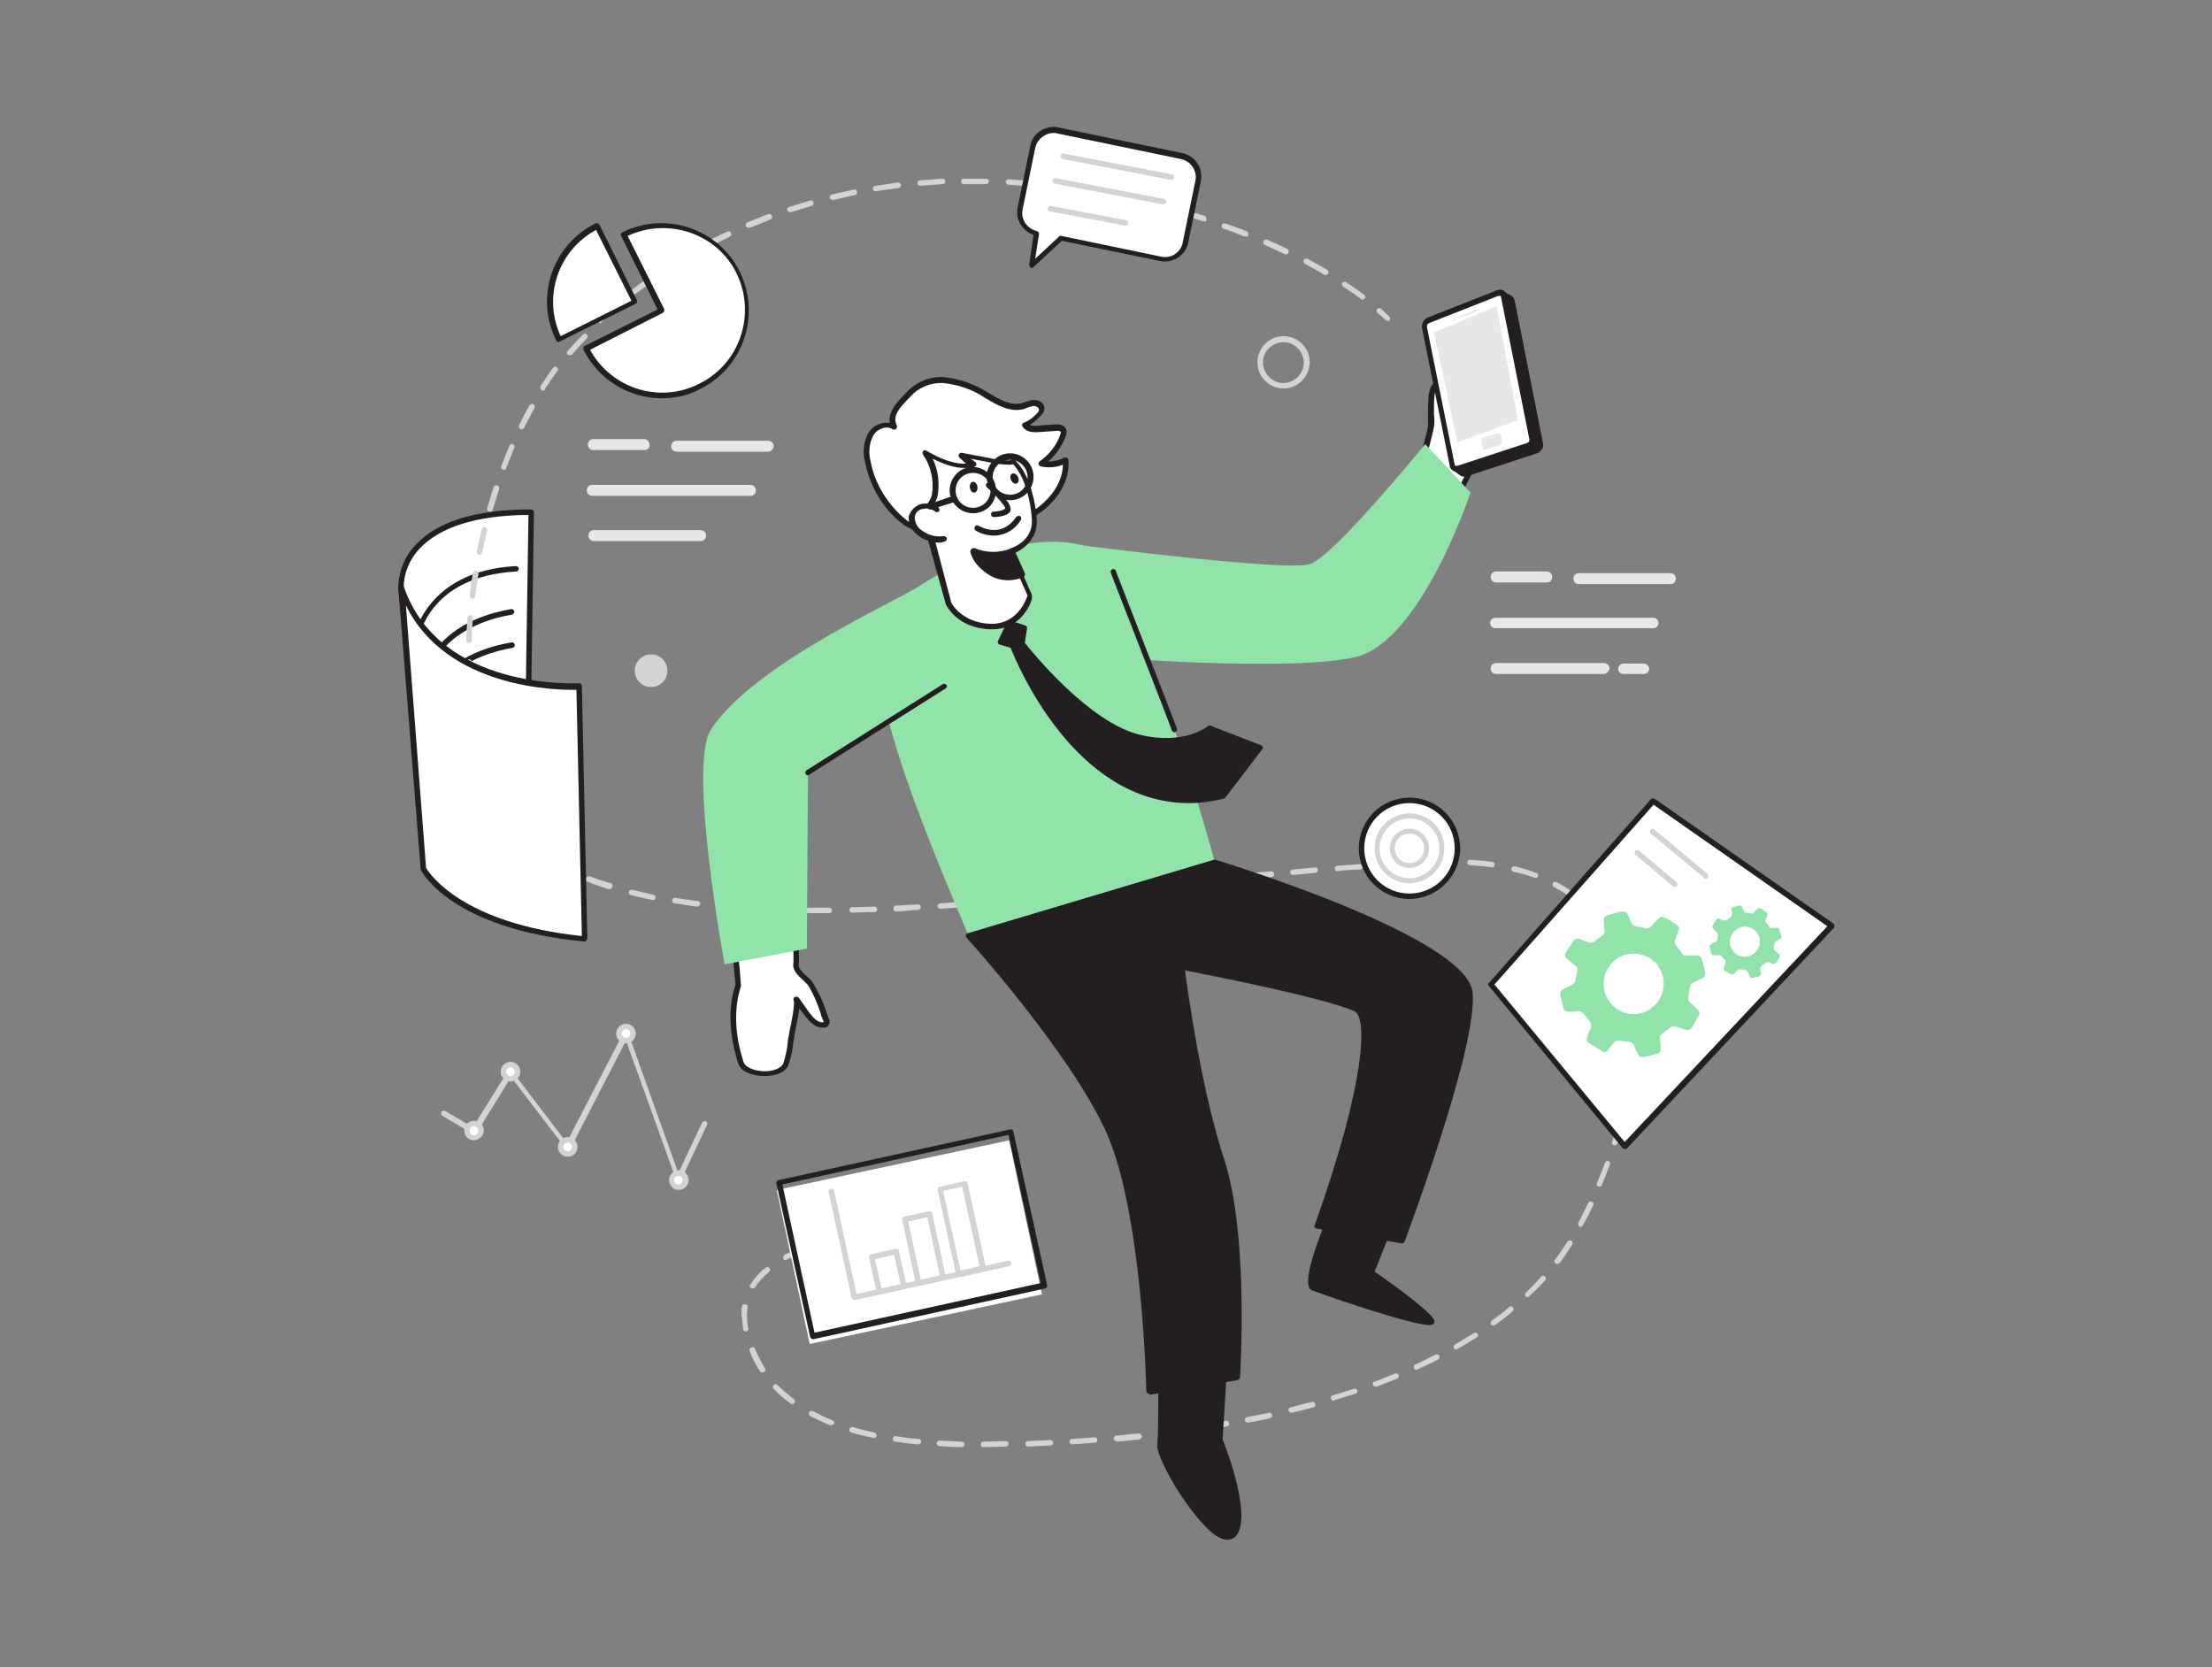<?xml version="1.0" encoding="utf-8"?>
<!-- Generator: Adobe Illustrator 24.1.2, SVG Export Plug-In . SVG Version: 6.00 Build 0)  -->
<svg version="1.1" id="Layer_1" xmlns="http://www.w3.org/2000/svg" xmlns:xlink="http://www.w3.org/1999/xlink" x="0px" y="0px"
	 viewBox="0 0 406 306" style="enable-background:new 0 0 406 306;" xml:space="preserve">
<rect x="0" y="0" width="406" height="306" fill="#808080" stroke="none"/>
<style type="text/css">
	.st0{fill:#D1D3D4;}
	.st1{fill:none;stroke:#E6E7E8;stroke-width:1.015;stroke-linecap:round;stroke-linejoin:round;stroke-miterlimit:4.06;}
	.st2{fill:#FFFFFF;}
	.st3{fill:#231F20;}
	.st4{fill:#92E3A9;}
	.st5{fill:#E6E7E8;}
</style>
<g id="_517_information_flow_flatline">
	<path class="st0" d="M128.7,98.8h-19.7c-0.3,0-0.5-0.2-0.5-0.5c0-0.3,0.2-0.5,0.4-0.5c0,0,0,0,0,0h19.7c0.3,0,0.5,0.2,0.5,0.5
		C129.1,98.6,128.9,98.8,128.7,98.8z"/>
	<path class="st0" d="M137.8,90.5h-29.1c-0.3,0-0.5-0.2-0.5-0.5c0-0.3,0.2-0.5,0.4-0.5c0,0,0,0,0,0h29.1c0.3,0,0.5,0.2,0.5,0.4
		c0,0,0,0,0,0C138.3,90.2,138.1,90.5,137.8,90.5L137.8,90.5z"/>
	<path class="st0" d="M118.3,82.1h-9.4c-0.3,0-0.5-0.2-0.5-0.5c0-0.3,0.2-0.5,0.4-0.5c0,0,0,0,0,0h9.4c0.3,0,0.5,0.2,0.5,0.5
		C118.8,81.9,118.6,82.1,118.3,82.1z"/>
	<path class="st0" d="M141,82.4h-16.8c-0.3,0-0.5-0.2-0.5-0.5c0-0.3,0.2-0.5,0.5-0.5H141c0.3,0,0.5,0.2,0.5,0.5
		C141.4,82.2,141.2,82.4,141,82.4L141,82.4z"/>
	<path class="st1" d="M128.7,98.8h-19.7c-0.3,0-0.5-0.2-0.5-0.5c0-0.3,0.2-0.5,0.4-0.5c0,0,0,0,0,0h19.7c0.3,0,0.5,0.2,0.5,0.5
		C129.1,98.6,128.9,98.8,128.7,98.8z"/>
	<path class="st1" d="M137.8,90.5h-29.1c-0.3,0-0.5-0.2-0.5-0.5c0-0.3,0.2-0.5,0.4-0.5c0,0,0,0,0,0h29.1c0.3,0,0.5,0.2,0.5,0.4
		c0,0,0,0,0,0C138.3,90.2,138.1,90.5,137.8,90.5L137.8,90.5z"/>
	<path class="st1" d="M118.3,82.1h-9.4c-0.3,0-0.5-0.2-0.5-0.5c0-0.3,0.2-0.5,0.4-0.5c0,0,0,0,0,0h9.4c0.3,0,0.5,0.2,0.5,0.5
		C118.8,81.9,118.6,82.1,118.3,82.1z"/>
	<path class="st1" d="M141,82.4h-16.8c-0.3,0-0.5-0.2-0.5-0.5c0-0.3,0.2-0.5,0.5-0.5H141c0.3,0,0.5,0.2,0.5,0.5
		C141.4,82.2,141.2,82.4,141,82.4L141,82.4z"/>
	<path class="st0" d="M294.4,123.2h-19.8c-0.3,0-0.5-0.2-0.5-0.5c0-0.3,0.2-0.5,0.5-0.5h19.8c0.3,0,0.5,0.2,0.5,0.5
		C294.8,122.9,294.6,123.2,294.4,123.2z"/>
	<path class="st0" d="M301.8,123.2H298c-0.3,0-0.5-0.2-0.5-0.4c0,0,0,0,0,0c0-0.3,0.2-0.5,0.5-0.5h3.7c0.3,0,0.5,0.2,0.5,0.5
		C302.2,122.9,302,123.2,301.8,123.2C301.8,123.2,301.8,123.2,301.8,123.2z"/>
	<path class="st0" d="M303.5,114.8h-29.1c-0.3,0-0.4-0.3-0.4-0.5c0-0.2,0.2-0.4,0.4-0.4h29.1c0.3,0,0.4,0.3,0.4,0.5
		C303.9,114.6,303.7,114.8,303.5,114.8z"/>
	<path class="st0" d="M284,106.4h-9.4c-0.3,0-0.5-0.2-0.5-0.5c0-0.3,0.2-0.5,0.4-0.5c0,0,0,0,0,0h9.4c0.3,0,0.5,0.2,0.5,0.5
		C284.4,106.2,284.2,106.4,284,106.4z"/>
	<path class="st0" d="M306.6,106.7h-16.8c-0.3,0-0.5-0.2-0.5-0.5c0-0.3,0.2-0.5,0.5-0.5c0,0,0,0,0,0h16.8c0.3,0,0.5,0.2,0.5,0.5
		C307.1,106.5,306.9,106.7,306.6,106.7C306.6,106.7,306.6,106.7,306.6,106.7z"/>
	<path class="st1" d="M294.4,123.2h-19.8c-0.3,0-0.5-0.2-0.5-0.5c0-0.3,0.2-0.5,0.5-0.5h19.8c0.3,0,0.5,0.2,0.5,0.5
		C294.8,122.9,294.6,123.2,294.4,123.2z"/>
	<path class="st1" d="M301.8,123.2H298c-0.3,0-0.5-0.2-0.5-0.4c0,0,0,0,0,0c0-0.3,0.2-0.5,0.5-0.5h3.7c0.3,0,0.5,0.2,0.5,0.5
		C302.2,122.9,302,123.2,301.8,123.2C301.8,123.2,301.8,123.2,301.8,123.2z"/>
	<path class="st1" d="M303.5,114.8h-29.1c-0.3,0-0.4-0.3-0.4-0.5c0-0.2,0.2-0.4,0.4-0.4h29.1c0.3,0,0.4,0.3,0.4,0.5
		C303.9,114.6,303.7,114.8,303.5,114.8z"/>
	<path class="st1" d="M284,106.4h-9.4c-0.3,0-0.5-0.2-0.5-0.5c0-0.3,0.2-0.5,0.4-0.5c0,0,0,0,0,0h9.4c0.3,0,0.5,0.2,0.5,0.5
		C284.4,106.2,284.2,106.4,284,106.4z"/>
	<path class="st1" d="M306.6,106.7h-16.8c-0.3,0-0.5-0.2-0.5-0.5c0-0.3,0.2-0.5,0.5-0.5c0,0,0,0,0,0h16.8c0.3,0,0.5,0.2,0.5,0.5
		C307.1,106.5,306.9,106.7,306.6,106.7C306.6,106.7,306.6,106.7,306.6,106.7z"/>
	<path class="st0" d="M124.6,217.1L124.6,217.1c-0.2,0-0.4-0.1-0.4-0.3l-9.3-25.8l-10.2,19.8c-0.1,0.2-0.2,0.3-0.4,0.3
		c-0.2,0-0.3-0.1-0.4-0.2l-10.1-13.2l-6.3,10.2c-0.1,0.2-0.4,0.3-0.7,0.2c0,0,0,0,0,0l-5.6-3.3c-0.2-0.1-0.3-0.5-0.2-0.7
		c0.1-0.2,0.5-0.3,0.7-0.2c0,0,0,0,0,0l5.1,3l6.4-10.3c0.1-0.1,0.2-0.2,0.4-0.2c0.2,0,0.3,0.1,0.4,0.2l10,13.1l10.4-20.1
		c0.1-0.2,0.3-0.3,0.5-0.3c0.2,0,0.4,0.1,0.4,0.3l9.2,25.7l4.4-9.3c0.1-0.2,0.4-0.3,0.7-0.2c0.2,0.1,0.3,0.4,0.2,0.6l-4.9,10.4
		C125,217,124.8,217.1,124.6,217.1z"/>
	<circle class="st2" cx="87" cy="207.4" r="1.3"/>
	<path class="st0" d="M87,209.3c-1,0-1.8-0.8-1.8-1.8c0-1,0.8-1.8,1.8-1.8c1,0,1.8,0.8,1.8,1.8c0,0,0,0,0,0
		C88.8,208.4,88,209.2,87,209.3z M87,206.7c-0.4,0-0.8,0.3-0.8,0.8c0,0,0,0,0,0c0,0.4,0.3,0.8,0.7,0.9c0.4,0,0.8-0.3,0.9-0.7
		c0-0.1,0-0.1,0-0.2C87.8,207,87.4,206.7,87,206.7L87,206.7z"/>
	<circle class="st2" cx="93.7" cy="196.7" r="1.3"/>
	<path class="st0" d="M93.7,198.5c-1,0-1.8-0.8-1.8-1.8c0-1,0.8-1.8,1.8-1.8s1.8,0.8,1.8,1.8c0,0,0,0,0,0
		C95.5,197.7,94.7,198.5,93.7,198.5z M93.7,195.9c-0.4,0-0.8,0.4-0.8,0.8c0,0.4,0.4,0.8,0.8,0.8s0.8-0.4,0.8-0.8
		C94.5,196.3,94.1,195.9,93.7,195.9L93.7,195.9z"/>
	<circle class="st2" cx="114.9" cy="189.7" r="1.3"/>
	<path class="st0" d="M114.9,191.5c-1,0-1.8-0.8-1.8-1.8c0-1,0.8-1.8,1.8-1.8c1,0,1.8,0.8,1.8,1.8c0,0,0,0,0,0
		C116.7,190.7,115.9,191.5,114.9,191.5C114.9,191.5,114.9,191.5,114.9,191.5z M114.9,188.9c-0.4,0-0.8,0.4-0.8,0.8
		c0,0.4,0.4,0.8,0.8,0.8c0.4,0,0.8-0.4,0.8-0.8l0,0C115.7,189.2,115.4,188.9,114.9,188.9z"/>
	<circle class="st2" cx="124.6" cy="216.6" r="1.3"/>
	<path class="st0" d="M124.6,218.4c-1,0-1.8-0.8-1.8-1.8c0-1,0.8-1.8,1.8-1.8s1.8,0.8,1.8,1.8c0,0,0,0,0,0
		C126.4,217.5,125.6,218.4,124.6,218.4z M124.6,215.8c-0.4,0-0.8,0.3-0.9,0.7c0,0.4,0.3,0.8,0.7,0.9c0.1,0,0.1,0,0.2,0
		c0.4,0,0.7-0.4,0.7-0.9C125.2,216.1,124.9,215.8,124.6,215.8z"/>
	<circle class="st2" cx="104.2" cy="210.5" r="1.3"/>
	<path class="st0" d="M104.2,212.3c-1,0-1.8-0.8-1.8-1.8c0-1,0.8-1.8,1.8-1.8s1.8,0.8,1.8,1.8c0,0,0,0,0,0
		C106,211.5,105.2,212.3,104.2,212.3z M104.2,209.7c-0.4,0-0.8,0.4-0.8,0.8c0,0.4,0.4,0.8,0.8,0.8s0.8-0.4,0.8-0.8
		C105,210.1,104.6,209.7,104.2,209.7L104.2,209.7z"/>
	<path class="st2" d="M73.6,107.9c0,0-1.3-13.9,23.9-13.9l-0.8,53l-20.1-8.9L73.6,107.9z"/>
	<path class="st3" d="M96.7,147.5c-0.1,0-0.1,0-0.2,0l-20.1-8.9c-0.2-0.1-0.3-0.2-0.3-0.4l-3-30.2l0,0c0-2.9,1.1-5.8,3.1-7.9
		c4-4.4,11.2-6.6,21.3-6.6c0.1,0,0.3,0.1,0.4,0.2c0.1,0.1,0.1,0.2,0.1,0.4l-0.8,53c0,0.2-0.1,0.3-0.2,0.4
		C96.9,147.5,96.8,147.5,96.7,147.5z M77.1,137.8l19.1,8.5L97,94.5c-9.6,0.1-16.2,2.2-20,6.2c-1.8,1.9-2.9,4.5-2.9,7.1L77.1,137.8z"
		/>
	<path class="st3" d="M76.1,118.5L76.1,118.5c-0.3,0-0.5-0.3-0.4-0.6c0-0.1,1.8-13.1,19-14c0.3,0,0.5,0.2,0.5,0.5c0,0,0,0,0,0
		c0,0.3-0.2,0.5-0.5,0.5c0,0,0,0,0,0c-16.3,0.9-18,12.5-18,13.1C76.7,118.3,76.4,118.5,76.1,118.5z"/>
	<path class="st3" d="M77,128.4L77,128.4c-0.3,0-0.5-0.2-0.5-0.5c0,0,0,0,0,0c0-0.1,0.3-13.2,17.3-16.1c0.3,0,0.5,0.1,0.6,0.4
		c0,0.3-0.1,0.5-0.4,0.6c-16.1,2.8-16.4,14.6-16.4,15.1C77.5,128.2,77.3,128.4,77,128.4C77,128.4,77,128.4,77,128.4z"/>
	<path class="st3" d="M77.1,134.5L77.1,134.5c-0.3,0-0.5-0.2-0.5-0.5c0-0.1,0.3-13.2,17.3-16.1c0.3,0,0.5,0.1,0.6,0.4
		c0,0.3-0.1,0.5-0.4,0.6c0,0,0,0,0,0c-16.1,2.8-16.4,15-16.4,15.1C77.7,134.3,77.4,134.5,77.1,134.5
		C77.2,134.5,77.1,134.5,77.1,134.5z"/>
	<path class="st0" d="M254.7,58.9c-0.1,0-0.3-0.1-0.4-0.2c0,0-0.5-0.5-1.5-1.3c-0.2-0.2-0.2-0.5,0-0.7c0,0,0,0,0,0
		c0.2-0.2,0.5-0.2,0.7,0c1,0.9,1.5,1.4,1.5,1.4c0.2,0.2,0.2,0.5,0,0.7c0,0,0,0,0,0C255,58.9,254.8,58.9,254.7,58.9z"/>
	<path class="st0" d="M180.5,265.6c-0.3,0-0.5-0.2-0.5-0.5c0-0.3,0.2-0.5,0.5-0.5l4.1-0.1c0.3,0,0.5,0.2,0.5,0.4c0,0,0,0,0,0.1
		c0,0.3-0.2,0.5-0.5,0.5L180.5,265.6L180.5,265.6z M176.5,265.6L176.5,265.6c-1.4,0-2.8-0.1-4.1-0.2c-0.3,0-0.5-0.3-0.5-0.5
		s0.3-0.5,0.5-0.5c1.3,0.1,2.7,0.1,4.1,0.2c0.3,0,0.5,0.2,0.5,0.5C177,265.4,176.8,265.6,176.5,265.6
		C176.5,265.5,176.5,265.5,176.5,265.6L176.5,265.6z M188.7,265.5c-0.3,0-0.5-0.2-0.5-0.5c0-0.3,0.2-0.5,0.5-0.5l4.1-0.2
		c0.3,0,0.5,0.2,0.5,0.5c0,0,0,0,0,0c0,0.3-0.2,0.5-0.5,0.5c0,0,0,0,0,0L188.7,265.5L188.7,265.5z M168.4,265.1L168.4,265.1
		c-1.4-0.1-2.8-0.3-4.1-0.5c-0.3,0-0.5-0.3-0.4-0.6c0-0.3,0.3-0.5,0.6-0.4c0,0,0,0,0,0c1.3,0.2,2.6,0.4,4.1,0.5
		c0.3,0,0.5,0.3,0.5,0.5c0,0.3-0.3,0.5-0.5,0.5L168.4,265.1z M196.8,265.1c-0.3,0-0.5-0.2-0.5-0.5c0-0.3,0.2-0.5,0.5-0.5
		c0,0,0,0,0,0c1.4-0.1,2.7-0.2,4.1-0.3c0.3,0,0.5,0.2,0.5,0.5c0,0.3-0.2,0.5-0.5,0.5c0,0,0,0,0,0C199.5,264.9,198.2,265,196.8,265.1
		L196.8,265.1z M204.9,264.5c-0.3,0-0.5-0.2-0.5-0.5c0-0.3,0.2-0.5,0.5-0.5c1.3-0.1,2.7-0.3,4.1-0.4c0.3,0,0.5,0.2,0.6,0.5
		c0,0.3-0.2,0.5-0.5,0.6c-1.3,0.1-2.7,0.3-4.1,0.4H204.9z M160.3,263.9h-0.1c-1.4-0.3-2.7-0.6-4-1c-0.3-0.1-0.4-0.4-0.3-0.6
		c0.1-0.3,0.3-0.4,0.6-0.4c0,0,0,0,0,0c1.2,0.4,2.5,0.7,3.9,1c0.3,0,0.5,0.3,0.5,0.6C160.9,263.8,160.6,264,160.3,263.9L160.3,263.9
		z M213,263.6c-0.3,0-0.5-0.2-0.5-0.5c0-0.3,0.2-0.5,0.5-0.5c1.3-0.2,2.7-0.3,4.1-0.5c0.3,0,0.5,0.2,0.6,0.4c0,0.3-0.1,0.5-0.4,0.6
		c0,0,0,0,0,0C215.8,263.3,214.4,263.5,213,263.6L213,263.6z M221,262.5c-0.3,0-0.5-0.2-0.5-0.5c0-0.3,0.2-0.5,0.5-0.5
		c1.3-0.2,2.7-0.4,4-0.7c0.3-0.1,0.5,0.1,0.6,0.4c0.1,0.3-0.1,0.5-0.4,0.6C223.8,262.1,222.5,262.3,221,262.5L221,262.5z
		 M152.6,261.6c-0.1,0-0.1,0-0.2,0c-1.3-0.5-2.5-1.1-3.7-1.7c-0.2-0.1-0.3-0.4-0.2-0.7c0,0,0,0,0,0c0.1-0.2,0.4-0.3,0.7-0.2
		c0,0,0,0,0,0c1.2,0.6,2.4,1.2,3.6,1.7c0.3,0.1,0.4,0.4,0.3,0.7C152.9,261.4,152.8,261.5,152.6,261.6L152.6,261.6z M229,261.1
		c-0.2,0-0.5-0.2-0.5-0.4c-0.1-0.3,0.1-0.5,0.4-0.6c0,0,0,0,0,0c1.3-0.3,2.7-0.5,4-0.8c0.3-0.1,0.5,0.1,0.6,0.4
		c0.1,0.3-0.1,0.5-0.4,0.6c0,0,0,0,0,0c-1.3,0.3-2.6,0.6-4,0.8L229,261.1z M237,259.3c-0.2,0-0.4-0.2-0.5-0.4
		c-0.1-0.3,0.1-0.5,0.4-0.6c1.3-0.3,2.6-0.7,3.9-1c0.3-0.1,0.6,0.1,0.6,0.4c0.1,0.3-0.1,0.6-0.4,0.6l0,0c-1.3,0.4-2.6,0.7-3.9,1
		L237,259.3z M145.4,257.7c-0.1,0-0.2,0-0.3-0.1c-1.1-0.8-2.2-1.7-3.1-2.7c-0.2-0.2-0.2-0.5,0-0.7c0,0,0,0,0,0
		c0.2-0.2,0.5-0.2,0.7,0c0,0,0,0,0,0c0.9,0.9,2,1.8,3,2.6c0.2,0.2,0.3,0.5,0.1,0.7c0,0,0,0,0,0C145.8,257.6,145.6,257.7,145.4,257.7
		L145.4,257.7z M244.8,257.1c-0.2,0-0.4-0.1-0.5-0.4c-0.1-0.3,0.1-0.5,0.3-0.6c1.3-0.4,2.6-0.8,3.9-1.2c0.3-0.1,0.6,0.1,0.6,0.3
		c0.1,0.3-0.1,0.6-0.3,0.6c-1.3,0.4-2.6,0.8-3.9,1.2C244.9,257.1,244.9,257.1,244.8,257.1L244.8,257.1z M252.5,254.5
		c-0.2,0-0.4-0.1-0.5-0.3c-0.1-0.3,0-0.6,0.3-0.6c1.3-0.5,2.5-1,3.8-1.5c0.3-0.1,0.6,0.1,0.6,0.3c0.1,0.2,0,0.5-0.2,0.6
		c-1.2,0.5-2.5,1-3.8,1.5C252.6,254.5,252.6,254.5,252.5,254.5z M139.9,251.9c-0.2,0-0.3-0.1-0.4-0.2c-0.8-1.2-1.4-2.4-1.9-3.7
		c-0.1-0.3,0-0.6,0.3-0.7c0.3-0.1,0.6,0,0.7,0.3c0.5,1.2,1.1,2.4,1.8,3.5c0.2,0.2,0.1,0.5-0.1,0.7
		C140,251.9,139.9,251.9,139.9,251.9L139.9,251.9z M260.1,251.4c-0.3,0.1-0.6-0.1-0.6-0.4c-0.1-0.3,0.1-0.6,0.4-0.6
		c1.2-0.6,2.5-1.2,3.6-1.8c0.2-0.1,0.5,0,0.7,0.2c0,0,0,0,0,0c0.1,0.2,0,0.5-0.2,0.7c-1.2,0.6-2.4,1.2-3.7,1.8
		C260.2,251.3,260.1,251.4,260.1,251.4L260.1,251.4z M267.3,247.7c-0.3,0-0.5-0.2-0.5-0.5c0-0.2,0.1-0.3,0.2-0.4
		c1.2-0.7,2.3-1.4,3.5-2.1c0.2-0.2,0.5-0.1,0.7,0.1c0,0,0,0,0,0c0.2,0.2,0.1,0.5-0.2,0.7c-1.1,0.7-2.3,1.4-3.5,2.1
		C267.5,247.7,267.4,247.7,267.3,247.7L267.3,247.7z M136.9,244.4c-0.2,0-0.5-0.2-0.5-0.4c-0.1-0.9-0.2-1.8-0.3-2.8v-0.2
		c0-0.4,0-0.8,0.1-1.2c0-0.3,0.3-0.5,0.6-0.4c0.3,0,0.5,0.3,0.4,0.6l0,0c0,0.3-0.1,0.7-0.1,1v0.2c0,0.9,0.1,1.8,0.2,2.6
		C137.5,244,137.3,244.3,136.9,244.4L136.9,244.4z M274.1,243.3c-0.2,0-0.3-0.1-0.4-0.2c-0.2-0.2-0.1-0.5,0.1-0.7
		c1.1-0.8,2.2-1.6,3.2-2.5c0.2-0.2,0.5-0.2,0.7,0.1c0.2,0.2,0.1,0.5-0.1,0.7c-1,0.9-2.1,1.7-3.2,2.5
		C274.3,243.2,274.2,243.3,274.1,243.3L274.1,243.3z M280.4,238.1c-0.3,0-0.5-0.2-0.5-0.5c0-0.1,0.1-0.3,0.2-0.4
		c1-0.9,1.9-1.9,2.8-2.9c0.2-0.2,0.5-0.2,0.7,0c0,0,0,0,0,0c0.2,0.2,0.2,0.5,0,0.7c-0.9,1-1.9,2-2.9,2.9
		C280.6,238,280.5,238.1,280.4,238.1L280.4,238.1z M138.1,236.5c-0.3,0-0.5-0.3-0.5-0.5c0-0.1,0-0.2,0.1-0.2
		c0.8-1.2,1.7-2.3,2.8-3.1c0.2-0.2,0.5-0.2,0.7,0s0.2,0.5,0,0.7c0,0-0.1,0-0.1,0.1c-1,0.8-1.9,1.8-2.6,2.9
		C138.4,236.4,138.3,236.5,138.1,236.5L138.1,236.5z M285.8,232c-0.1,0-0.2,0-0.3-0.1c-0.2-0.2-0.3-0.5-0.1-0.7
		c0.8-1,1.5-2.1,2.3-3.3c0.2-0.2,0.5-0.3,0.7-0.2c0.2,0.1,0.3,0.4,0.2,0.7c0,0,0,0,0,0c-0.8,1.2-1.5,2.3-2.3,3.4
		C286.1,231.9,285.9,232,285.8,232L285.8,232z M144.2,231.3c-0.2,0-0.4-0.1-0.4-0.3c-0.1-0.2,0-0.5,0.2-0.7c0,0,0,0,0,0
		c1.2-0.6,2.5-1.2,3.8-1.6c0.3-0.1,0.6,0,0.6,0.3c0.1,0.3,0,0.6-0.3,0.6c0,0,0,0,0,0c-1.3,0.4-2.5,1-3.7,1.6
		C144.3,231.2,144.3,231.3,144.2,231.3L144.2,231.3z M180,229.4h-0.1c-1.3-0.3-2.6-0.6-3.9-0.8c-0.3-0.1-0.5-0.3-0.4-0.6
		c0.1-0.3,0.3-0.5,0.6-0.4c1.3,0.2,2.7,0.5,4,0.8c0.3,0.1,0.4,0.3,0.4,0.6C180.5,229.2,180.3,229.3,180,229.4L180,229.4z
		 M151.8,228.6c-0.3,0-0.5-0.2-0.6-0.5s0.2-0.5,0.5-0.6c1.3-0.3,2.7-0.5,4.1-0.7c0.3,0,0.5,0.2,0.6,0.4c0,0.3-0.2,0.5-0.4,0.6
		c-1.4,0.2-2.7,0.4-4,0.7L151.8,228.6z M172.1,227.9L172.1,227.9c-1.4-0.2-2.8-0.3-4.1-0.4c-0.3,0-0.5-0.3-0.5-0.5
		c0-0.3,0.3-0.5,0.5-0.5c1.3,0.1,2.7,0.2,4.1,0.4c0.3,0,0.5,0.3,0.5,0.5C172.5,227.7,172.3,227.9,172.1,227.9L172.1,227.9z
		 M159.9,227.4c-0.3,0-0.5-0.2-0.5-0.5c0-0.3,0.2-0.5,0.5-0.5c1.2-0.1,2.4-0.1,3.6-0.1h0.5c0.3,0,0.5,0.2,0.5,0.5
		c0,0.3-0.2,0.5-0.5,0.5h-0.5C162.3,227.3,161.1,227.3,159.9,227.4L159.9,227.4z M290.1,225.2c-0.1,0-0.2,0-0.2-0.1
		c-0.2-0.1-0.3-0.4-0.2-0.7c0.6-1.1,1.2-2.4,1.8-3.6c0.1-0.2,0.4-0.4,0.7-0.2c0.3,0.1,0.4,0.4,0.2,0.7c0,0,0,0,0,0
		c-0.6,1.2-1.2,2.5-1.9,3.6C290.5,225.1,290.3,225.1,290.1,225.2L290.1,225.2z M293.6,217.8c-0.1,0-0.1,0-0.2,0
		c-0.3-0.1-0.4-0.4-0.3-0.6c0,0,0,0,0,0c0.5-1.2,1-2.5,1.5-3.8c0.1-0.3,0.4-0.4,0.6-0.3c0.3,0.1,0.4,0.4,0.3,0.6c0,0,0,0,0,0
		c-0.5,1.3-1,2.6-1.5,3.8C294,217.7,293.8,217.8,293.6,217.8L293.6,217.8z M296.4,210.2c-0.1,0-0.1,0-0.2,0
		c-0.3-0.1-0.4-0.4-0.3-0.6c0.4-1.3,0.8-2.6,1.1-3.9c0.1-0.3,0.3-0.4,0.6-0.4c0,0,0,0,0,0c0.3,0.1,0.4,0.3,0.4,0.6c0,0,0,0,0,0
		c-0.3,1.3-0.7,2.6-1.1,3.9C296.8,210.1,296.6,210.2,296.4,210.2L296.4,210.2z M298.4,202.3h-0.1c-0.3-0.1-0.5-0.3-0.4-0.6
		c0.3-1.3,0.5-2.7,0.7-4c0-0.3,0.3-0.5,0.6-0.4c0.3,0,0.5,0.3,0.4,0.6c-0.2,1.3-0.4,2.7-0.7,4.1
		C298.9,202.1,298.6,202.3,298.4,202.3L298.4,202.3z M299.5,194.2L299.5,194.2c-0.3,0-0.5-0.3-0.5-0.5c0,0,0,0,0,0
		c0.1-1.3,0.1-2.6,0.1-3.9v-0.1c0-0.3,0.2-0.5,0.5-0.5c0.3,0,0.5,0.2,0.5,0.5v0.1c0,1.3-0.1,2.6-0.2,4
		C300,194,299.8,194.2,299.5,194.2C299.5,194.2,299.5,194.2,299.5,194.2L299.5,194.2z M299.5,186.1c-0.3,0-0.5-0.2-0.5-0.5
		c-0.1-1.3-0.3-2.7-0.5-4c0-0.3,0.1-0.5,0.4-0.6c0.3,0,0.5,0.1,0.6,0.4c0.3,1.3,0.4,2.7,0.6,4.1
		C300.1,185.8,299.8,186.1,299.5,186.1C299.6,186.1,299.6,186.1,299.5,186.1L299.5,186.1z M298,178.2c-0.2,0-0.4-0.2-0.5-0.4
		c-0.4-1.3-0.9-2.5-1.4-3.7c-0.1-0.2-0.1-0.6,0.2-0.7c0.2-0.1,0.6-0.1,0.7,0.2c0,0,0,0.1,0.1,0.1c0.6,1.2,1.1,2.5,1.5,3.9
		c0.1,0.3-0.1,0.5-0.3,0.6C298.1,178.1,298,178.1,298,178.2L298,178.2z M294.6,170.8c-0.2,0-0.3-0.1-0.4-0.2
		c-0.7-1.1-1.6-2.1-2.5-3.1c-0.2-0.2-0.2-0.5,0-0.7c0,0,0,0,0,0c0.2-0.2,0.5-0.2,0.7,0c0,0,0,0,0,0c1,1,1.8,2.1,2.6,3.2
		c0.2,0.2,0.1,0.5-0.1,0.7c0,0,0,0,0,0C294.7,170.8,294.6,170.8,294.6,170.8L294.6,170.8z M150.1,167.6h-2c-0.3,0-0.5-0.2-0.5-0.5
		c0,0,0,0,0,0c0-0.3,0.2-0.5,0.5-0.5c0,0,0,0,0,0l0,0c1.3,0,2.7,0,4.1,0l0,0c0.3,0,0.5,0.2,0.5,0.5c0,0.3-0.2,0.5-0.5,0.5
		c0,0,0,0,0,0H150.1z M156.4,167.5c-0.3,0-0.5-0.2-0.5-0.5c0-0.3,0.2-0.5,0.5-0.5c1.3,0,2.7-0.1,4.1-0.1c0.3,0,0.5,0.2,0.5,0.5
		c0,0.3-0.2,0.5-0.5,0.5C159.1,167.4,157.7,167.5,156.4,167.5L156.4,167.5z M144.2,167.5L144.2,167.5c-1.4,0-2.7-0.1-4.1-0.1
		c-0.3,0-0.5-0.3-0.5-0.5c0,0,0,0,0,0c0-0.3,0.2-0.5,0.5-0.5c0,0,0,0,0,0c1.3,0.1,2.7,0.1,4.1,0.1c0.3,0,0.5,0.2,0.5,0.5
		c0,0,0,0,0,0C144.7,167.3,144.5,167.5,144.2,167.5C144.2,167.5,144.2,167.5,144.2,167.5L144.2,167.5z M164.5,167.3
		c-0.3,0-0.5-0.2-0.5-0.5c-0.1-0.3,0.1-0.5,0.4-0.6c0,0,0,0,0,0l4.1-0.2c0.3,0,0.5,0.2,0.5,0.5c0,0,0,0,0,0c0,0.3-0.2,0.5-0.5,0.5
		L164.5,167.3L164.5,167.3z M136.1,167.2L136.1,167.2c-1.4-0.1-2.7-0.2-4.1-0.3c-0.3,0-0.5-0.3-0.5-0.6c0,0,0,0,0,0
		c0-0.3,0.3-0.5,0.5-0.5c1.3,0.1,2.7,0.2,4.1,0.3c0.3,0,0.5,0.3,0.5,0.5c0,0,0,0,0,0C136.6,167,136.3,167.2,136.1,167.2
		C136,167.2,136,167.2,136.1,167.2L136.1,167.2z M172.6,166.8c-0.3,0-0.5-0.2-0.5-0.5c0-0.3,0.2-0.5,0.5-0.5c0,0,0,0,0,0l4.1-0.3
		c0.3,0,0.5,0.2,0.5,0.5c0,0,0,0,0,0c0,0.3-0.2,0.5-0.5,0.5L172.6,166.8L172.6,166.8z M127.9,166.4L127.9,166.4
		c-1.4-0.2-2.8-0.4-4.1-0.6c-0.3,0-0.5-0.3-0.4-0.6c0-0.3,0.3-0.5,0.6-0.4c1.3,0.2,2.6,0.4,4.1,0.6c0.3,0,0.5,0.3,0.4,0.6
		c0,0,0,0,0,0C128.4,166.2,128.2,166.4,127.9,166.4L127.9,166.4z M180.7,166.2c-0.3,0-0.5-0.2-0.5-0.5c0-0.3,0.2-0.5,0.5-0.5
		l4.1-0.3c0.3,0,0.5,0.2,0.5,0.5c0,0.3-0.2,0.5-0.4,0.5c0,0,0,0,0,0L180.7,166.2L180.7,166.2z M188.8,165.6c-0.3,0-0.5-0.2-0.5-0.5
		c0-0.3,0.2-0.5,0.5-0.5l4.1-0.4c0.3,0,0.5,0.2,0.5,0.4c0,0,0,0,0,0c0,0.3-0.2,0.5-0.4,0.5c0,0,0,0,0,0L188.8,165.6L188.8,165.6z
		 M119.8,165.2L119.8,165.2c-1.4-0.3-2.8-0.6-4-0.9c-0.3-0.1-0.4-0.3-0.4-0.6c0.1-0.3,0.3-0.4,0.6-0.4c0,0,0,0,0,0
		c1.3,0.3,2.6,0.6,3.9,0.9c0.3,0.1,0.4,0.3,0.4,0.6c0,0,0,0,0,0C120.3,165,120.1,165.2,119.8,165.2z M288.9,165
		c-0.1,0-0.2,0-0.3-0.1c-1.1-0.8-2.2-1.5-3.4-2.1c-0.2-0.1-0.3-0.4-0.2-0.7c0,0,0,0,0,0c0.1-0.2,0.4-0.3,0.7-0.2
		c1.2,0.6,2.4,1.4,3.5,2.2c0.2,0.2,0.3,0.5,0.1,0.7C289.2,164.9,289.1,165,288.9,165L288.9,165z M196.9,164.8
		c-0.3,0-0.5-0.2-0.5-0.5c0-0.3,0.2-0.5,0.5-0.6c1.4-0.1,2.7-0.3,4.1-0.4c0.3,0,0.5,0.2,0.6,0.5c0,0.3-0.2,0.5-0.5,0.6L196.9,164.8
		L196.9,164.8z M205,164c-0.3,0-0.5-0.2-0.5-0.5c0-0.3,0.2-0.5,0.4-0.6l4.1-0.4c0.3,0,0.5,0.1,0.6,0.4c0,0,0,0,0,0
		c0,0.3-0.2,0.5-0.5,0.6c0,0,0,0,0,0L205,164L205,164z M111.9,163.2c-0.1,0-0.1,0-0.2,0c-1.3-0.4-2.7-0.9-3.9-1.4
		c-0.3-0.1-0.4-0.4-0.2-0.7c0.1-0.2,0.4-0.3,0.6-0.3c1.2,0.5,2.5,0.9,3.8,1.3c0.3,0,0.5,0.3,0.4,0.6S112.2,163.2,111.9,163.2
		L111.9,163.2z M213.1,163.2c-0.3,0-0.5-0.2-0.5-0.5c0-0.3,0.2-0.5,0.5-0.5l4.1-0.4c0.3,0,0.5,0.2,0.6,0.5c0,0.3-0.2,0.5-0.5,0.6
		l-4.1,0.4H213.1z M221.2,162.3l-0.1-0.5v-0.5l4-0.4c0.3,0,0.5,0.2,0.6,0.5c0,0.3-0.2,0.5-0.5,0.6L221.2,162.3z M221.2,161.8
		L221.2,161.8z M229.3,161.4c-0.3,0-0.5-0.2-0.5-0.5c0-0.3,0.2-0.5,0.4-0.6l4.1-0.4c0.3,0,0.5,0.2,0.6,0.5c0,0.3-0.2,0.5-0.5,0.6
		L229.3,161.4L229.3,161.4z M281.8,161.1h-0.2c-1.3-0.5-2.5-0.8-3.8-1.1c-0.3-0.1-0.4-0.3-0.4-0.6c0.1-0.3,0.3-0.4,0.6-0.4
		c0,0,0,0,0,0c1.3,0.3,2.7,0.7,3.9,1.2c0.3,0,0.5,0.3,0.4,0.6C282.3,161,282,161.2,281.8,161.1L281.8,161.1z M237.3,160.6
		c-0.3,0-0.5-0.2-0.5-0.5c0-0.3,0.2-0.5,0.5-0.5l4.1-0.4c0.3,0,0.5,0.2,0.5,0.5c0,0.3-0.2,0.5-0.5,0.5L237.3,160.6L237.3,160.6z
		 M104.4,160.2c-0.1,0-0.2,0-0.2,0c-1.2-0.6-2.4-1.3-3.6-2c-0.2-0.2-0.3-0.5-0.2-0.7c0.1-0.2,0.5-0.3,0.7-0.2c0,0,0,0,0,0
		c1.1,0.7,2.3,1.4,3.5,2c0.3,0.1,0.4,0.4,0.2,0.7C104.8,160.1,104.6,160.2,104.4,160.2L104.4,160.2z M245.5,159.9
		c-0.3,0-0.5-0.2-0.5-0.5c0-0.3,0.2-0.5,0.5-0.5l4.1-0.3c0.3,0,0.5,0.2,0.5,0.5c0,0.3-0.2,0.5-0.5,0.5
		C248.3,159.6,246.9,159.7,245.5,159.9L245.5,159.9z M273.9,159.2L273.9,159.2c-1.3-0.2-2.7-0.3-4.1-0.4c-0.3,0-0.5-0.2-0.5-0.5
		c0,0,0,0,0,0c0-0.3,0.2-0.5,0.5-0.5c0,0,0,0,0,0c1.4,0.1,2.8,0.2,4.1,0.4c0.3,0,0.5,0.3,0.4,0.6C274.3,159,274.1,159.2,273.9,159.2
		L273.9,159.2z M253.6,159.2c-0.3,0-0.5-0.2-0.5-0.5s0.2-0.5,0.5-0.5c1.4-0.1,2.8-0.2,4.1-0.2c0.3,0,0.5,0.2,0.5,0.4c0,0,0,0,0,0
		c0,0.3-0.2,0.5-0.5,0.5c0,0,0,0,0,0C256.4,159.1,255,159.2,253.6,159.2L253.6,159.2z M261.7,158.9c-0.3,0-0.5-0.2-0.5-0.5
		c0-0.3,0.2-0.5,0.5-0.5c0,0,0,0,0,0c1.4,0,2.8,0,4.1,0l0,0c0.3,0,0.5,0.2,0.5,0.5c0,0.3-0.2,0.5-0.5,0.5
		C264.5,158.9,263.1,158.9,261.7,158.9L261.7,158.9z M97.6,155.7c-0.1,0-0.2,0-0.3-0.1c-1-0.9-2-1.9-2.9-2.9c-0.2-0.2-0.2-0.5,0-0.7
		c0.2-0.2,0.5-0.2,0.7,0.1c0.9,1,1.8,1.9,2.8,2.8c0.2,0.2,0.2,0.5,0.1,0.7C97.9,155.7,97.7,155.7,97.6,155.7z M92.4,149.5
		c-0.2,0-0.3-0.1-0.4-0.3c-0.4-0.6-0.7-1.3-1-2c-0.3-0.7-0.5-1.1-0.7-1.7c-0.1-0.3,0-0.5,0.3-0.7c0.3-0.1,0.6,0,0.7,0.3
		c0.2,0.6,0.5,1.1,0.7,1.7s0.6,1.3,1,1.9c0.1,0.2,0.1,0.5-0.2,0.7c0,0,0,0,0,0C92.6,149.5,92.5,149.5,92.4,149.5z M89.3,142
		c-0.2,0-0.4-0.1-0.5-0.3c-0.4-1.3-0.8-2.6-1.1-3.9c-0.1-0.3,0.1-0.6,0.4-0.6c0.3-0.1,0.6,0.1,0.6,0.4c0.3,1.3,0.7,2.6,1.1,3.9
		c0.1,0.3-0.1,0.5-0.3,0.6L89.3,142z M87.3,134.2c-0.2,0-0.5-0.2-0.5-0.4c-0.3-1.3-0.5-2.7-0.6-4.1c0-0.3,0.2-0.5,0.4-0.6
		c0.3,0,0.5,0.2,0.6,0.4c0.2,1.3,0.4,2.7,0.6,4C87.8,133.8,87.7,134.1,87.3,134.2L87.3,134.2z M86.3,126.1c-0.3,0-0.5-0.2-0.5-0.5
		c-0.1-1.3-0.2-2.7-0.2-4.1c0-0.3,0.2-0.5,0.5-0.5c0,0,0,0,0,0c0.3,0,0.5,0.2,0.5,0.5c0,1.3,0.1,2.7,0.2,4.1
		C86.8,125.9,86.6,126.1,86.3,126.1C86.3,126.2,86.3,126.2,86.3,126.1L86.3,126.1z M86.1,118L86.1,118c-0.3,0-0.5-0.2-0.5-0.5
		c0,0,0,0,0,0c0-1.3,0.1-2.7,0.2-4.1c0-0.3,0.3-0.5,0.5-0.5c0.3,0,0.5,0.3,0.5,0.5c-0.1,1.3-0.2,2.7-0.2,4.1
		C86.6,117.8,86.3,118,86.1,118C86,118,86,118,86.1,118L86.1,118z M86.7,109.9L86.7,109.9c-0.3,0-0.5-0.3-0.5-0.6c0,0,0,0,0,0
		c0.2-1.3,0.3-2.7,0.6-4.1c0-0.3,0.3-0.5,0.6-0.4c0.3,0,0.5,0.3,0.4,0.6l0,0c-0.2,1.3-0.4,2.7-0.6,4.1
		C87.2,109.7,86.9,109.9,86.7,109.9C86.6,109.9,86.6,109.9,86.7,109.9L86.7,109.9z M88,101.8h-0.1c-0.3,0-0.4-0.3-0.4-0.6
		c0,0,0,0,0,0c0.3-1.3,0.6-2.7,0.9-4c0.1-0.3,0.3-0.5,0.6-0.4c0.3,0.1,0.5,0.3,0.4,0.6c-0.3,1.3-0.6,2.6-0.9,3.9
		C88.4,101.7,88.2,101.9,88,101.8L88,101.8z M89.9,93.9c0,0-0.1,0-0.1,0c-0.3-0.1-0.4-0.3-0.4-0.6c0,0,0,0,0,0
		c0.4-1.3,0.8-2.6,1.2-3.9c0.1-0.3,0.4-0.4,0.7-0.3c0.3,0.1,0.4,0.4,0.3,0.7c-0.4,1.3-0.8,2.6-1.2,3.9C90.4,93.8,90.1,94,89.9,93.9
		L89.9,93.9z M92.5,86.2c-0.1,0-0.1,0-0.2,0c-0.3-0.1-0.4-0.4-0.3-0.6c0.5-1.3,1-2.6,1.5-3.8c0.1-0.3,0.4-0.4,0.6-0.3c0,0,0,0,0,0
		c0.3,0.1,0.4,0.4,0.3,0.7c0,0,0,0,0,0c-0.5,1.2-1,2.5-1.5,3.7C92.9,86.1,92.7,86.3,92.5,86.2L92.5,86.2z M95.7,78.8
		c-0.1,0-0.2,0-0.2-0.1c-0.2-0.1-0.4-0.4-0.2-0.7c0.6-1.2,1.2-2.5,1.9-3.6c0.1-0.2,0.4-0.3,0.7-0.2c0.2,0.1,0.3,0.4,0.2,0.7
		c0,0,0,0,0,0c-0.6,1.1-1.3,2.4-1.9,3.6C96.1,78.7,95.9,78.8,95.7,78.8L95.7,78.8z M99.7,71.7c-0.1,0-0.2,0-0.3-0.1
		c-0.2-0.2-0.3-0.5-0.2-0.7c0.8-1.2,1.5-2.3,2.3-3.4c0.2-0.2,0.5-0.3,0.7-0.1c0.2,0.2,0.3,0.5,0.1,0.7c-0.8,1-1.5,2.2-2.3,3.3
		C100,71.6,99.9,71.7,99.7,71.7L99.7,71.7z M104.5,65.2c-0.1,0-0.2,0-0.3-0.1c-0.2-0.2-0.2-0.5,0-0.7c0,0,0,0,0,0c0.9-1,1.8-2,2.8-3
		c0.2-0.2,0.5-0.2,0.7,0c0.2,0.2,0.2,0.5,0,0.7c0,0,0,0,0,0c-0.9,1-1.9,2-2.7,3C104.9,65.1,104.7,65.2,104.5,65.2z M110.2,59.3
		c-0.1,0-0.3-0.1-0.4-0.2c-0.2-0.2-0.2-0.5,0-0.7c0,0,0,0,0,0c1-0.9,2-1.8,3-2.7c0.2-0.2,0.5-0.2,0.7,0c0,0,0,0,0,0
		c0.2,0.2,0.2,0.5-0.1,0.7c-1,0.9-2,1.8-3,2.7C110.4,59.3,110.3,59.3,110.2,59.3L110.2,59.3z M250.1,55c-0.1,0-0.2,0-0.3-0.1
		c-1-0.8-2.2-1.6-3.3-2.3c-0.2-0.2-0.3-0.5-0.1-0.7c0.2-0.2,0.5-0.3,0.7-0.1c1.2,0.8,2.3,1.6,3.3,2.3c0.2,0.2,0.3,0.5,0.1,0.7l0,0
		C250.4,54.9,250.2,55,250.1,55L250.1,55z M116.4,54c-0.3,0-0.5-0.2-0.5-0.5c0-0.1,0.1-0.3,0.2-0.4c1-0.8,2.2-1.6,3.3-2.4
		c0.2-0.2,0.5-0.1,0.7,0.1c0.2,0.2,0.1,0.5-0.1,0.7c-1.1,0.8-2.2,1.6-3.3,2.4C116.6,54,116.5,54.1,116.4,54L116.4,54z M243.3,50.5
		c-0.1,0-0.2,0-0.3-0.1c-1.1-0.7-2.3-1.3-3.5-2c-0.2-0.1-0.3-0.4-0.2-0.7c0,0,0,0,0,0c0.1-0.2,0.4-0.3,0.7-0.2
		c1.2,0.7,2.4,1.3,3.6,2c0.2,0.1,0.3,0.5,0.2,0.7c0,0,0,0,0,0C243.6,50.4,243.4,50.5,243.3,50.5L243.3,50.5z M123,49.4
		c-0.2,0-0.3-0.1-0.4-0.2c-0.2-0.2-0.1-0.5,0.2-0.7c1.1-0.7,2.3-1.5,3.5-2.1c0.3-0.1,0.6,0,0.7,0.3c0.1,0.2,0,0.5-0.2,0.6
		c-1.2,0.7-2.3,1.4-3.5,2.1C123.2,49.3,123.1,49.4,123,49.4z M236.1,46.7c-0.1,0-0.1,0-0.2,0c-1.2-0.6-2.4-1.1-3.7-1.7
		c-0.3-0.1-0.4-0.4-0.3-0.7c0,0,0,0,0,0c0.1-0.3,0.4-0.4,0.7-0.3c0,0,0,0,0,0c1.2,0.5,2.5,1.1,3.7,1.7c0.2,0.1,0.3,0.4,0.2,0.7
		c0,0,0,0,0,0C236.4,46.6,236.2,46.7,236.1,46.7z M130,45.3c-0.2,0-0.4-0.1-0.4-0.3c-0.1-0.2,0-0.5,0.2-0.7c0,0,0,0,0,0
		c1.2-0.6,2.4-1.2,3.7-1.8c0.3-0.1,0.6,0,0.7,0.2c0,0,0,0,0,0c0.1,0.3,0,0.6-0.2,0.7c-1.2,0.6-2.4,1.2-3.6,1.8
		C130.2,45.2,130.1,45.3,130,45.3z M228.6,43.4c-0.1,0-0.1,0-0.2,0c-1.2-0.5-2.5-1-3.8-1.4c-0.3-0.1-0.4-0.3-0.4-0.6
		c0.1-0.3,0.3-0.4,0.6-0.4c0,0,0.1,0,0.1,0c1.3,0.5,2.6,0.9,3.8,1.4c0.3,0.1,0.5,0.3,0.4,0.6C229.2,43.3,228.9,43.5,228.6,43.4
		L228.6,43.4z M137.4,41.8c-0.2,0-0.4-0.1-0.5-0.3c-0.1-0.3,0-0.6,0.3-0.7c1.3-0.5,2.5-1,3.8-1.5c0.3-0.1,0.6,0,0.7,0.3
		s0,0.6-0.3,0.7l0,0c-1.2,0.5-2.5,1-3.8,1.5C137.5,41.8,137.4,41.8,137.4,41.8L137.4,41.8z M221,40.6h-0.2c-1.3-0.4-2.5-0.8-3.9-1.2
		c-0.3-0.1-0.4-0.4-0.4-0.6s0.4-0.4,0.6-0.4c1.3,0.4,2.6,0.8,3.9,1.2c0.3,0,0.5,0.3,0.4,0.6C221.5,40.5,221.3,40.7,221,40.6
		L221,40.6z M145,38.9c-0.2,0-0.4-0.1-0.5-0.3c-0.1-0.3,0.1-0.6,0.3-0.6c1.3-0.4,2.6-0.8,3.9-1.2c0.3-0.1,0.6,0.1,0.6,0.4
		c0.1,0.3-0.1,0.6-0.4,0.6c-1.3,0.4-2.6,0.8-3.9,1.2C145.1,38.9,145,38.9,145,38.9L145,38.9z M213.1,38.4c0,0-0.1,0-0.1,0
		c-1.3-0.3-2.6-0.6-3.9-0.9c-0.3-0.1-0.5-0.3-0.4-0.6s0.3-0.5,0.6-0.4c1.4,0.3,2.7,0.6,4,1c0.3,0.1,0.4,0.3,0.4,0.6c0,0,0,0,0,0
		C213.6,38.2,213.4,38.4,213.1,38.4z M152.8,36.7c-0.2,0-0.4-0.2-0.5-0.4c-0.1-0.3,0.1-0.5,0.4-0.6c1.3-0.3,2.7-0.6,4-0.9
		c0.3-0.1,0.6,0.1,0.6,0.4c0.1,0.3-0.1,0.6-0.4,0.6l0,0c-1.3,0.3-2.6,0.6-3.9,0.9L152.8,36.7z M205.2,36.6L205.2,36.6
		c-1.4-0.3-2.7-0.5-4.1-0.7c-0.3,0-0.5-0.3-0.4-0.6c0,0,0,0,0,0c0-0.3,0.3-0.5,0.6-0.4c0,0,0,0,0,0c1.4,0.2,2.7,0.5,4,0.7
		c0.3,0,0.4,0.3,0.4,0.6c0,0,0,0,0,0C205.7,36.4,205.5,36.6,205.2,36.6L205.2,36.6z M197.2,35.2L197.2,35.2
		c-1.4-0.2-2.7-0.4-4.1-0.5c-0.3,0-0.5-0.3-0.4-0.6c0-0.3,0.3-0.5,0.6-0.4c1.4,0.2,2.7,0.3,4.1,0.5c0.3,0,0.5,0.3,0.5,0.5
		S197.5,35.2,197.2,35.2L197.2,35.2z M160.7,35.1c-0.3,0-0.5-0.2-0.5-0.5c0-0.3,0.2-0.5,0.5-0.5c1.3-0.2,2.7-0.4,4.1-0.6
		c0.3,0,0.5,0.2,0.6,0.4c0,0.3-0.2,0.5-0.4,0.6C163.5,34.7,162.1,34.9,160.7,35.1L160.7,35.1z M189.2,34.2L189.2,34.2
		c-1.4-0.1-2.7-0.2-4.1-0.3c-0.3,0-0.5-0.3-0.5-0.5c0,0,0,0,0,0c0-0.3,0.2-0.5,0.5-0.5c0,0,0,0,0,0c1.3,0.1,2.7,0.2,4.1,0.3
		c0.3,0,0.5,0.2,0.5,0.5S189.5,34.3,189.2,34.2L189.2,34.2z M168.9,34.1c-0.3,0-0.5-0.2-0.5-0.5s0.2-0.5,0.5-0.5
		c1.4-0.1,2.7-0.2,4.1-0.3c0.3,0,0.5,0.2,0.5,0.5c0,0,0,0,0,0c0,0.3-0.2,0.5-0.5,0.5c0,0,0,0,0,0C171.6,33.9,170.3,34,168.9,34.1
		L168.9,34.1z M181,33.8L181,33.8c-1.4,0-2.7,0-4.1,0l0,0c-0.3,0-0.5-0.2-0.5-0.5s0.2-0.5,0.5-0.5c1.3,0,2.7,0,4.1,0
		c0.3,0,0.5,0.2,0.5,0.5c0,0,0,0,0,0C181.5,33.6,181.3,33.8,181,33.8L181,33.8z"/>
	<path class="st0" d="M186.1,231.1h-0.2l-1.9-0.6c-0.3-0.1-0.4-0.4-0.4-0.6c0.1-0.3,0.4-0.4,0.6-0.4l2,0.6c0.3,0,0.5,0.3,0.4,0.6
		C186.6,230.9,186.4,231.1,186.1,231.1L186.1,231.1z"/>
	<path class="st2" d="M128.4,71c7.7-3.8,10.8-13.2,7-20.8c-3.8-7.7-13.2-10.8-20.8-7l0,0l6.9,13.9L107.6,64
		C111.4,71.7,120.7,74.8,128.4,71C128.4,71,128.4,71,128.4,71z"/>
	<path class="st3" d="M121.5,73.1c-6.1,0-11.6-3.4-14.4-8.9c-0.1-0.2,0-0.6,0.2-0.7l13.4-6.7l-6.7-13.5c-0.1-0.1-0.1-0.3,0-0.4
		c0-0.1,0.1-0.2,0.3-0.3c8-3.9,17.6-0.6,21.5,7.3c3.9,8,0.6,17.6-7.3,21.5C126.3,72.6,123.9,73.1,121.5,73.1L121.5,73.1z
		 M108.3,64.2c3.9,7.1,12.7,9.9,19.9,6.3l0,0c7.5-3.6,10.6-12.6,7.1-20.1s-12.6-10.6-20.1-7.1l6.7,13.4c0.1,0.2,0,0.5-0.2,0.7
		c0,0,0,0,0,0L108.3,64.2z"/>
	<path class="st2" d="M102.6,62.3l13.9-6.9l-6.9-13.9C101.9,45.3,98.8,54.6,102.6,62.3C102.6,62.3,102.6,62.3,102.6,62.3z"/>
	<path class="st3" d="M102.6,62.8c-0.2,0-0.4-0.1-0.5-0.3c-4-7.9-0.7-17.6,7.2-21.5c0.3-0.1,0.6,0,0.7,0.2l6.9,13.9
		c0.1,0.1,0.1,0.3,0,0.4c0,0.1-0.1,0.2-0.3,0.3l-13.9,6.9C102.8,62.8,102.7,62.8,102.6,62.8z M109.4,42.2c-7,3.8-9.8,12.3-6.5,19.5
		l13-6.5L109.4,42.2z"/>
	<path class="st2" d="M259.8,89.4c0,0,2.7-9.7,3-11.1c0.2-1.4-0.5-6.8,1-7.7c1.5-0.8,2.5,4.1,2.5,7.7c0,0,6.2-13.4,7.9-11.4
		c1.7,2,2,6.2,1.2,8.4s-10.5,21.2-10.5,21.2L259.8,89.4z"/>
	<path class="st3" d="M264.9,96.9c-0.2,0-0.3-0.1-0.4-0.2l-5.2-7c-0.1-0.1-0.1-0.3-0.1-0.4c0-0.1,2.7-9.7,2.9-11c0-0.7,0-1.4,0-2
		c0-3,0-5.4,1.2-6c0.4-0.2,0.8-0.2,1.1,0c1.2,0.7,1.8,3.7,2,6.1c1.7-3.5,5-9.8,6.9-10.2c0.4-0.1,0.7,0.1,1,0.4
		c1.9,2.2,2,6.6,1.3,8.9c-0.7,2.2-10,20.5-10.4,21.2C265.3,96.7,265.1,96.8,264.9,96.9L264.9,96.9z M260.3,89.3l4.5,6.1
		c1.8-3.5,9.3-18.5,9.9-20.4c0.7-2.2,0.4-6.1-1.1-7.9c-0.9-0.2-4.2,5.1-7,11.3c-0.1,0.2-0.3,0.3-0.6,0.3c-0.2,0-0.4-0.3-0.4-0.5
		c0-3.2-0.8-6.8-1.6-7.2c0,0-0.1,0-0.1,0c-0.8,0.4-0.7,3.5-0.7,5.1c0.1,0.7,0.1,1.5,0,2.2C263,79.7,260.8,87.8,260.3,89.3
		L260.3,89.3z"/>
	<path class="st3" d="M245.3,220.9c0,0-6.3,14.4-4.4,15.4c2,1,22,7.5,21.8,6.2c-0.2-1.3-11.1-8.9-11.1-8.9l5-12.7H245.3z"/>
	<path class="st3" d="M262.4,243.2c-3.8,0-21.5-6.3-21.7-6.4c-0.9-0.5-1.6-3.1,4.1-16.1c0.1-0.2,0.3-0.3,0.5-0.3h11.4
		c0.2,0,0.3,0.1,0.4,0.2c0.1,0.1,0.1,0.3,0.1,0.5l-4.9,12.3c3.5,2.4,10.8,7.7,11,9.1c0,0.2-0.1,0.5-0.3,0.6
		C262.8,243.1,262.6,243.2,262.4,243.2z M245.6,221.4c-3.1,7.2-5.2,13.8-4.4,14.5c2.1,1,17.5,6,20.8,6.3c-1.3-1.4-6.1-5-10.6-8.2
		c-0.2-0.1-0.3-0.4-0.2-0.6l4.7-12L245.6,221.4z"/>
	<path class="st3" d="M213,249.5c0.2,0.7,0.2,12.8,0,15.7c-0.2,3,10.1,19.7,13.3,16.5c3.2-3.2-2.5-17.5-2.5-17.5l1-16.2L213,249.5z"
		/>
	<path class="st3" d="M225.3,282.6c-0.4,0-0.9-0.1-1.3-0.3c-4.4-2-11.8-14.4-11.6-17.1c0.3-3,0.2-14.8,0-15.5c0-0.1,0-0.3,0.1-0.4
		c0.1-0.1,0.2-0.2,0.4-0.2l11.9-1.5c0.1,0,0.3,0,0.4,0.1c0.1,0.1,0.2,0.3,0.2,0.4l-1,16.1c0.8,1.9,5.6,14.6,2.3,17.9
		C226.3,282.4,225.8,282.6,225.3,282.6z M213.6,249.9c0.2,2.7,0.2,12.9-0.1,15.4c-0.2,2.1,6.8,14.2,11,16.1c0.9,0.4,1.2,0.2,1.5,0
		c2.4-2.4-1-13-2.6-16.9c0-0.1,0-0.2,0-0.2l1-15.6L213.6,249.9z"/>
	<path class="st4" d="M198.7,100.1c-9.3-2.6-25.6,2.6-35.5,11.8c-7.9,7.3,7.1,42.1,14.6,59.9l45.2-13.5
		C223,158.3,208,102.8,198.7,100.1z"/>
	<path class="st3" d="M223,158.3c0,0,46,14,46.9,23.9c0.9,10-12.5,45.5-12.5,45.5l-15.5-2.7c0,0,13.3-37.2,7-40
		c-6.3-2.8-31.9-7.7-31.9-7.7s2.6,21.2,7.3,35.5s2.9,39.8,2.9,39.8l-16.2,2.7c0,0-0.6-32.8-7.5-47.8c-6.8-15-25.6-35.7-25.6-35.7
		L223,158.3z"/>
	<path class="st3" d="M210.9,255.8c-0.1,0-0.2,0-0.3-0.1c-0.1-0.1-0.2-0.2-0.2-0.4c0-0.3-0.7-32.9-7.4-47.6
		c-6.7-14.7-25.4-35.4-25.6-35.6c-0.1-0.1-0.2-0.3-0.1-0.5c0-0.2,0.2-0.3,0.3-0.3l45.2-13.5c0.1,0,0.2,0,0.3,0
		c1.9,0.6,46.3,14.2,47.2,24.4c0.9,10-12,44.3-12.5,45.7c-0.1,0.2-0.3,0.4-0.6,0.3l-15.5-2.7c-0.1,0-0.3-0.1-0.4-0.2
		c-0.1-0.1-0.1-0.3,0-0.4c9.6-26.9,9.6-38.3,7.3-39.3c-5.6-2.5-27-6.7-31.1-7.5c0.5,3.8,3,22,7.2,34.7c4.6,14.2,2.9,39.7,2.9,40
		c0,0.2-0.2,0.4-0.4,0.5l-16.2,2.7L210.9,255.8z M178.7,172.1c3.1,3.5,19.1,21.8,25.2,35.3c6.3,13.8,7.4,42.9,7.5,47.4l15.2-2.5
		c0.2-3.3,1.4-26.2-2.9-39.2c-4.6-14.2-7.3-35.4-7.3-35.5c0-0.2,0-0.3,0.2-0.4c0.1-0.1,0.3-0.2,0.4-0.1c1,0.2,25.7,4.8,32,7.7
		c2.9,1.3,2.6,8.4-0.9,21.7c-2.2,8.2-4.9,16.2-5.7,18.4l14.5,2.5c1.5-3.9,13.2-35.7,12.3-44.9c-0.3-2.7-4.5-7.6-23.5-15.3
		c-10.7-4.4-21.5-7.7-22.9-8.1L178.7,172.1z"/>
	<path class="st2" d="M162.3,78c0.6-0.1,1.2,0,1.7,0.3c-1.1-2.5,1.2-4.4,2.6-5.9c1.6-1.8,4-2.8,6.4-2.7c2.9,0.3,5.6,1.2,8,2.8
		c2,1.2,4.2,2.5,6.4,1.9c0.7-0.3,1.3-0.5,2-0.6c0.7-0.1,1.5,0.4,1.5,1.1c0,0.4-0.2,0.7-0.4,1c-0.7,0.9-1.6,1.6-2.6,2
		c0.5,0.8,1.7,0.8,2.6,0.8l3-0.2c0.6,0,1.3,0,1.5,0.5c0.1,0.3,0,0.6-0.1,0.9c-0.8,2.1-2.2,3.8-4,5.1c1.5,0.3,3,0.1,4.4-0.6
		c0.3,4.4-2.9,8.4-6.8,10.4c-4,1.8-8.3,2.6-12.6,2.5c-3.2-0.1-7.3,0.7-10.1-1.5c-3.5-2.7-5.9-6.6-6.7-11c-0.4-1.7-0.3-3.4,0.4-5
		C160.2,78.8,161.2,78.1,162.3,78z"/>
	<path class="st3" d="M172,97.8c-2.2,0-4.5-0.2-6.3-1.6c-3.6-2.8-6-6.8-6.9-11.3c-0.5-1.8-0.3-3.7,0.5-5.3c0.6-1.1,1.7-1.8,3-2l0,0
		c0.3,0,0.7,0,1,0c-0.3-2,1.3-3.7,2.5-5l0.5-0.5c1.7-1.9,4.2-3,6.8-2.9c3,0.3,5.8,1.3,8.3,2.9l0.2,0.1c1.8,1.1,3.9,2.3,5.9,1.8
		c0.2-0.1,0.5-0.2,0.7-0.2c0.4-0.2,0.9-0.3,1.4-0.4c0.6,0,1.2,0.1,1.6,0.5c0.3,0.3,0.5,0.6,0.5,1c0,0.5-0.2,1-0.6,1.3
		c-0.6,0.7-1.3,1.3-2.1,1.8c0.5,0.2,1.1,0.2,1.7,0.1l3-0.2c1-0.1,1.7,0.2,2,0.9c0.1,0.4,0.1,0.9-0.1,1.3c-0.7,1.8-1.7,3.3-3.2,4.6
		c1,0,2-0.2,2.9-0.7c0.2-0.1,0.6,0,0.7,0.2c0,0.1,0.1,0.1,0.1,0.2c0.4,4.9-3.3,8.9-7.1,10.9c-4,1.8-8.4,2.7-12.8,2.5
		c-0.7,0-1.5,0-2.2,0S172.6,97.8,172,97.8z M162.4,78.5c-0.9,0.2-1.8,0.7-2.2,1.6c-0.7,1.4-0.8,3.1-0.4,4.6c0.8,4.2,3.2,8,6.5,10.7
		c2,1.6,4.8,1.5,7.5,1.4c0.8,0,1.6,0,2.3,0c4.3,0.2,8.5-0.7,12.4-2.4c3.3-1.7,6.5-5.1,6.6-9.1c-1.3,0.5-2.7,0.6-4.1,0.3
		c-0.2-0.1-0.3-0.2-0.4-0.4c0-0.2,0.1-0.4,0.2-0.5c1.7-1.2,3.1-2.9,3.8-4.9c0.1-0.2,0.1-0.4,0.1-0.5c-0.1-0.2-0.4-0.3-1-0.2l-3,0.2
		c-1.1,0.1-2.4,0-3-1c-0.1-0.1-0.1-0.3-0.1-0.4c0-0.1,0.2-0.3,0.3-0.3c1-0.4,1.8-1,2.5-1.8c0.2-0.2,0.3-0.4,0.3-0.7
		c0-0.1-0.1-0.2-0.2-0.3c-0.2-0.2-0.5-0.3-0.8-0.3c-0.4,0.1-0.8,0.2-1.1,0.3c-0.3,0.1-0.5,0.2-0.8,0.3c-2.4,0.6-4.7-0.7-6.7-1.9
		l-0.2-0.1c-2.3-1.6-5-2.5-7.8-2.8c-2.3-0.1-4.5,0.8-6,2.5l-0.5,0.5c-1.4,1.5-2.9,3-2,4.8c0.1,0.2,0,0.4-0.1,0.6
		c-0.2,0.2-0.4,0.2-0.6,0.1C163.4,78.5,162.9,78.4,162.4,78.5L162.4,78.5z"/>
	<path class="st2" d="M185.7,101.2l3.5,8c0,0-1.5,5.9-7.4,5.7c-5.9-0.2-7.7-4.2-7.7-4.2l-2.4-8.9l-1.5-5.5c-0.2-0.5-0.4-1.1-0.5-1.7
		c0.1-1.3,1.6-2.3,1.9-3.7c0.5-2.8-0.1-5.6-1.7-8c2.7,1.5,5.7,3,8.8,2.3c-0.7-0.5-1.4-1.2-2-1.8l6.3,1.2c0.8,0.1,1.6,0.2,2.5,0.2
		c0.9,0,0.5-0.5,1.3,0.5c2.1,2.4,3.1,6.9,3.3,10.1C190.3,99.9,185.7,101.2,185.7,101.2z"/>
	<path class="st3" d="M182.1,115.5h-0.3c-6.3-0.2-8.2-4.6-8.2-4.6l-4-14.4c0-0.1-0.1-0.3-0.2-0.4c-0.2-0.4-0.3-0.9-0.3-1.4
		c0.1-0.8,0.5-1.5,1-2.1c0.4-0.5,0.7-1,0.9-1.6c0.5-2.7-0.1-5.4-1.6-7.6c-0.1-0.2-0.1-0.4,0-0.6c0.2-0.2,0.4-0.2,0.6-0.1
		c2.2,1.3,4.8,2.5,7.3,2.4c-0.4-0.4-0.8-0.7-1.2-1.1c-0.2-0.2-0.2-0.4-0.1-0.6c0.1-0.2,0.3-0.3,0.5-0.3l6.3,1.2
		c0.8,0.1,1.5,0.2,2.3,0.2c0.2,0,0.3,0,0.5-0.1c0.5-0.2,0.7,0,1.2,0.6c2.3,2.6,3.3,7.3,3.5,10.4c0.2,3.8-2.9,5.6-4.2,6.2l3.3,7.6
		c0,0.1,0,0.2,0,0.3C189.7,109.5,188.1,115.5,182.1,115.5z M174.6,110.6c0,0,1.8,3.7,7.2,3.9h0.2c4.7,0,6.3-4.3,6.6-5.2l-3.5-7.9
		c-0.1-0.1-0.1-0.3,0-0.4c0.1-0.1,0.2-0.2,0.3-0.3c0.2-0.1,4.2-1.3,4-5.3c-0.2-3.3-1.2-7.5-3.1-9.8c-0.2-0.2-0.3-0.3-0.3-0.4
		c-0.2,0-0.4,0.1-0.6,0.1c-0.9,0-1.7-0.1-2.5-0.2l-4.7-0.9l0.8,0.6c0.2,0.1,0.2,0.3,0.2,0.5c0,0.2-0.2,0.3-0.4,0.4
		c-2.6,0.6-5.2-0.3-7.6-1.5c1,2.1,1.3,4.5,0.9,6.8c-0.2,0.7-0.5,1.4-1,2c-0.4,0.5-0.7,1-0.8,1.6c0,0.4,0.1,0.7,0.3,1
		c0.1,0.2,0.1,0.4,0.2,0.5L174.6,110.6L174.6,110.6z"/>
	<path class="st3" d="M187.6,105.5c-1.9,0.8-4,0.6-5.7-0.5c-3-1.8-3.2-3.9-3.2-3.9c2.3,1,4.8,1,7.1,0.1L187.6,105.5z"/>
	<path class="st3" d="M185.1,106.5c-1.3,0-2.5-0.3-3.6-1c-3.1-2-3.4-4.2-3.4-4.3c0-0.3,0.2-0.5,0.5-0.6c0.1,0,0.2,0,0.3,0
		c2.1,0.9,4.5,0.9,6.6,0.1c0.3-0.1,0.5,0,0.7,0.3l1.9,4.2c0.1,0.2,0,0.5-0.2,0.7C186.9,106.3,186,106.5,185.1,106.5z M179.5,102
		c0.6,1.1,1.5,2,2.6,2.6c1.4,0.9,3.2,1.1,4.8,0.6l-1.5-3.3C183.5,102.5,181.4,102.6,179.5,102z"/>
	<path class="st2" d="M181.5,89c0,0,4,3.6,3.5,4.5c-0.5,0.9-2.6,0.9-2.6,0.9"/>
	<path class="st3" d="M182.4,94.9L182.4,94.9c-0.3,0-0.5-0.2-0.5-0.5c0,0,0,0,0,0c0-0.3,0.2-0.5,0.5-0.5l0,0c0.7,0,1.8-0.2,2.1-0.6
		c0-0.4-1.6-2.3-3.4-3.9c-0.2-0.2-0.2-0.5,0-0.7c0.2-0.2,0.5-0.2,0.7,0c2,1.8,4.2,4.1,3.6,5.2C184.9,94.8,182.8,94.9,182.4,94.9z"/>
	<ellipse transform="matrix(0.988 -0.158 0.158 0.988 -11.872 29.312)" class="st3" cx="178.6" cy="89.4" rx="0.7" ry="1"/>
	<ellipse transform="matrix(0.897 -0.442 0.442 0.897 -19.666 91.285)" class="st3" cx="186.2" cy="87.9" rx="0.7" ry="1"/>
	<path class="st3" d="M182.4,98.3c-1.1,0-2.3-0.3-3.3-0.9c-0.2-0.1-0.3-0.4-0.2-0.7c0.1-0.2,0.4-0.4,0.7-0.2c0,0,0,0,0,0
		c4.6,2.4,6.8-1.5,6.9-1.6c0.2-0.2,0.5-0.3,0.7-0.2c0.2,0.1,0.3,0.4,0.2,0.7C186.3,97.2,184.5,98.3,182.4,98.3z"/>
	<path class="st2" d="M172,93.6c-0.8-0.5-1.8-0.7-2.7-0.6c-1,0.2-1.7,0.9-1.9,1.9c-0.1,1.1,0.4,2.2,1.3,2.8c1.3,1.1,3,1.5,4.6,1.3"
		/>
	<path class="st3" d="M172.4,99.6c-1.5,0-2.9-0.5-4.1-1.5c-1-0.8-1.6-2-1.5-3.3c0.3-1.1,1.2-2,2.3-2.3c1.1-0.2,2.2,0,3.1,0.6
		c0.2,0.2,0.3,0.5,0.2,0.7c-0.2,0.2-0.5,0.3-0.7,0.1c-0.7-0.5-1.5-0.7-2.3-0.5c-0.8,0.1-1.4,0.7-1.5,1.5c0,0.9,0.4,1.8,1.1,2.3
		c1.2,1,2.7,1.4,4.2,1.2c0.3,0,0.5,0.2,0.6,0.4c0,0.3-0.2,0.5-0.4,0.6C173.1,99.5,172.7,99.6,172.4,99.6z"/>
	<path class="st3" d="M185.2,114.3l-1.6,3.4l2.3,0.7c0,0,12.3,33.9,38.6,27.7l6.8-8.9l-9.2-3.6c0,0-4.5,3.8-13.2,1.6
		c-10.2-2.6-21.3-17.1-21.3-17.1l0.5-2.9L185.2,114.3z"/>
	<path class="st3" d="M218.2,147.4c-21,0-31.6-25.7-32.7-28.5l-2-0.6c-0.1,0-0.3-0.1-0.3-0.3c-0.1-0.1-0.1-0.3,0-0.4l1.6-3.4
		c0.1-0.2,0.4-0.3,0.6-0.3l2.8,0.9c0.2,0.1,0.4,0.3,0.3,0.6l-0.4,2.6c1.3,1.6,11.6,14.4,20.9,16.8c8.3,2.1,12.7-1.5,12.7-1.5
		c0.1-0.1,0.3-0.2,0.5-0.1l9.3,3.6c0.1,0.1,0.3,0.2,0.3,0.3c0,0.2,0,0.3-0.1,0.4l-6.8,8.9c-0.1,0.1-0.2,0.2-0.3,0.2
		C222.5,147.1,220.4,147.4,218.2,147.4z M184.3,117.5l1.7,0.5c0.2,0,0.3,0.2,0.3,0.3c0.1,0.3,12.4,33.2,37.8,27.4l6.3-8.2l-8.4-3.3
		c-1.1,0.8-5.6,3.5-13.4,1.5c-10.3-2.6-21.1-16.7-21.6-17.3c-0.1-0.1-0.1-0.3-0.1-0.4l0.4-2.4l-2-0.6L184.3,117.5z"/>
	<path class="st3" d="M178.6,94.2c-2.3,0-4.3-1.9-4.3-4.2c0-2.3,1.9-4.3,4.2-4.3c2.3,0,4.3,1.9,4.3,4.2c0,0,0,0,0,0
		C182.9,92.3,181,94.2,178.6,94.2z M178.6,86.8c-1.8,0-3.2,1.4-3.2,3.2c0,1.8,1.4,3.2,3.2,3.2c1.8,0,3.2-1.4,3.2-3.2c0,0,0,0,0,0
		C181.9,88.2,180.4,86.8,178.6,86.8z"/>
	<path class="st3" d="M185.4,91.8c-2.3,0-4.3-1.9-4.3-4.3c0-2.3,1.9-4.3,4.3-4.3c2.3,0,4.3,1.9,4.3,4.3
		C189.7,89.9,187.8,91.8,185.4,91.8L185.4,91.8z M185.4,84.4c-1.8,0-3.2,1.4-3.2,3.2c0,1.8,1.4,3.2,3.2,3.2c1.8,0,3.2-1.4,3.2-3.2
		c0,0,0,0,0,0C188.6,85.8,187.2,84.4,185.4,84.4z"/>
	<path class="st3" d="M170.8,93.5c-0.3,0-0.5-0.1-0.6-0.4s0.1-0.5,0.4-0.6l4.1-1.4c0.3-0.1,0.6,0.1,0.7,0.4s-0.1,0.6-0.4,0.7
		l-4.1,1.3C170.9,93.5,170.9,93.5,170.8,93.5z"/>
	<path class="st3" d="M277.1,54.8c0,0-0.6-0.4-1.4-0.9c0,0-0.9,1.8-1,1.8C274.7,55.6,277.1,54.8,277.1,54.8z"/>
	<path class="st3" d="M274.8,56.2h-0.1c-0.2,0-0.4-0.2-0.4-0.4c-0.1-0.2-0.1-0.4,0.1-0.5c0.2-0.2,0.5-1,0.9-1.6
		c0.1-0.1,0.2-0.2,0.3-0.3c0.1,0,0.3,0,0.4,0.1c0.9,0.5,1.4,0.9,1.4,0.9c0.2,0.2,0.3,0.5,0.1,0.7c-0.1,0.1-0.2,0.2-0.3,0.2
		c-0.9,0.3-1.9,0.6-2.2,0.8C275,56.1,274.9,56.2,274.8,56.2z M275.9,54.6L275.9,54.6L275.9,54.6L275.9,54.6z"/>
	<polygon class="st3" points="268.4,86.9 267.1,86.1 267.6,84.6 	"/>
	<path class="st3" d="M268.4,87.4c-0.1,0-0.2,0-0.3-0.1l-1.3-0.9c-0.2-0.1-0.3-0.4-0.2-0.6l0.6-1.4c0.1-0.2,0.3-0.3,0.5-0.3
		c0.2,0,0.4,0.1,0.5,0.3l0.8,2.3c0.1,0.2,0,0.4-0.2,0.6C268.7,87.4,268.5,87.4,268.4,87.4z"/>
	<path class="st3" d="M269,87l12.8-4.2c0.5-0.2,0.9-0.7,0.8-1.3l-5.2-26.2c-0.1-0.4-0.5-0.7-0.9-0.7c-0.1,0-0.1,0-0.2,0.1l-12.7,5
		c-0.5,0.2-0.8,0.8-0.7,1.3l5.1,25.3c0.1,0.4,0.5,0.8,0.9,0.7C268.9,87,269,87,269,87z"/>
	<path class="st3" d="M268.8,87.5c-0.2,0-0.5-0.1-0.7-0.2c-0.3-0.2-0.6-0.5-0.6-0.9l-5.1-25.3c-0.1-0.8,0.3-1.6,1-1.9l12.7-5.1
		c0.4-0.2,0.8-0.1,1.2,0.1c0.3,0.2,0.6,0.5,0.7,0.9l5.2,26.2c0.2,0.8-0.3,1.6-1.1,1.9l-12.8,4.2l0,0
		C269.1,87.5,268.9,87.5,268.8,87.5z M269,87L269,87z M276.6,55.1h-0.2l-12.7,5.1c-0.3,0.1-0.4,0.4-0.4,0.7l5.1,25.3
		c0,0.2,0.2,0.3,0.4,0.3c0,0,0.1,0,0.1,0l12.8-4.2c0.3-0.1,0.5-0.4,0.4-0.7l-5.2-26.2c0-0.1-0.1-0.2-0.2-0.2
		C276.7,55.2,276.6,55.2,276.6,55.1z"/>
	<path class="st2" d="M267.6,86.1l12.8-4.2c0.5-0.2,0.9-0.7,0.8-1.3L276,54.4c-0.1-0.4-0.5-0.7-1-0.7c-0.1,0-0.1,0-0.2,0.1l-12.7,5
		c-0.5,0.2-0.8,0.8-0.7,1.3l5.1,25.3c0.1,0.4,0.5,0.8,0.9,0.7C267.5,86.1,267.6,86.1,267.6,86.1z"/>
	<path class="st3" d="M267.4,86.6c-0.2,0-0.5-0.1-0.7-0.2c-0.3-0.2-0.6-0.5-0.6-0.9L261,60.2c-0.1-0.8,0.3-1.6,1-1.9l12.7-5
		c0.4-0.2,0.8-0.2,1.2,0c0.3,0.2,0.6,0.5,0.7,0.9l5.2,26.2c0.2,0.8-0.3,1.6-1.1,1.9l-12.8,4.2l0,0C267.7,86.6,267.5,86.6,267.4,86.6
		z M267.6,86.1L267.6,86.1z M275.2,54.3c-0.1,0-0.1,0-0.2,0l-12.7,5c-0.3,0.1-0.4,0.4-0.4,0.7l5.1,25.3c0,0.1,0.1,0.2,0.2,0.2
		c0.1,0,0.2,0,0.3,0l12.8-4.2c0.3-0.1,0.5-0.4,0.4-0.7l-5.2-26.1c0-0.1-0.1-0.2-0.2-0.2C275.3,54.3,275.2,54.3,275.2,54.3z"/>
	<path class="st5" d="M272.7,82.5l2.5-0.8c0.3-0.1,0.5-0.4,0.5-0.8l-0.2-1c0-0.3-0.3-0.5-0.6-0.4c0,0-0.1,0-0.1,0l-2.5,0.8
		c-0.3,0.1-0.5,0.4-0.4,0.8l0.2,1C272.1,82.4,272.3,82.6,272.7,82.5C272.7,82.5,272.7,82.5,272.7,82.5z"/>
	<path class="st5" d="M267.6,58.5c-0.1,0-0.1,0-0.1-0.1c0-0.1,0-0.1,0.1-0.2l3.7-1.5c0.1,0,0.1,0,0.2,0.1c0,0.1,0,0.1-0.1,0.2
		L267.6,58.5L267.6,58.5z"/>
	<path class="st5" d="M266.6,58.9c-0.1,0-0.1-0.1-0.1-0.1c0-0.1,0.1-0.1,0.1-0.1l0.5-0.2c0.1,0,0.1,0,0.2,0.1c0,0.1,0,0.1,0,0.2
		c0,0,0,0,0,0L266.6,58.9L266.6,58.9z"/>
	<polygon class="st5" points="274.7,56.2 263.2,61 267.5,81.2 278.6,77.1 	"/>
	<path class="st2" d="M146.2,169.2c-0.1,0.6,0.1,6.6,0,7.7c-0.1,1.3,1.9,2.6,2.6,3.5c1.3,1.9,2.1,4.5,2.9,6.6c0.1,0.3,0.2,0.7,0,0.9
		c-0.1,0.1-0.2,0.2-0.4,0.2c-1.3,0.2-2.3-1-3.1-2l-2-2.6c0.5,0.7-0.6,5.6-0.8,6.6c-0.1,1.8-0.5,3.5-1,5.2c-1,2.6-7.6,2.2-8.3-0.1
		c-0.9-2.9-2.4-8.7-0.5-14.3c-0.1-2.3-1.5-15.4-1.5-15.4L146.2,169.2z"/>
	<path class="st3" d="M140.3,197.5H140c-1.8-0.1-4-0.7-4.5-2.3c-1.7-5.4-1.9-10.3-0.5-14.5c-0.2-2.5-1.5-15.1-1.5-15.2
		c0-0.2,0.1-0.3,0.2-0.4c0.1-0.1,0.3-0.1,0.5-0.1l12.1,3.8c0.2,0.1,0.4,0.3,0.3,0.6c-0.1,0.3,0,2,0,3.5c0,1.9,0.1,3.6,0,4.2
		s0.8,1.5,1.5,2.1c0.4,0.3,0.7,0.6,1,1c1,1.7,1.9,3.4,2.5,5.3c0.2,0.5,0.3,1,0.5,1.4c0.3,0.5,0.2,1-0.1,1.4
		c-0.2,0.2-0.4,0.3-0.7,0.3c-1.6,0.2-2.7-1.1-3.6-2.2l-1-1.3c-0.1,0.9-0.3,2.1-0.7,3.9c-0.1,0.5-0.2,0.9-0.2,1.1
		c0,0.4-0.1,0.8-0.2,1.2c-0.1,1.4-0.4,2.8-0.9,4.2C144.1,197,142,197.5,140.3,197.5z M134.6,166.2c0.3,2.9,1.3,12.6,1.4,14.6
		c0,0.1,0,0.1,0,0.2c-1.3,3.9-1.2,8.8,0.5,14c0.3,0.8,1.7,1.5,3.5,1.6c1.6,0.1,3.4-0.4,3.8-1.5c0.4-1.3,0.7-2.6,0.8-3.9
		c0-0.4,0.1-0.8,0.2-1.2c0-0.2,0.1-0.6,0.2-1.2c0.3-1.2,0.9-4.5,0.7-5.1c-0.1-0.2-0.1-0.6,0.2-0.7c0.2-0.1,0.5-0.1,0.7,0.1l0,0
		l1.9,2.7c0.7,0.9,1.6,2,2.6,1.8h0.1c0,0,0-0.1-0.1-0.3c-0.2-0.4-0.4-0.9-0.5-1.4c-0.6-1.8-1.3-3.5-2.3-5.1
		c-0.3-0.3-0.6-0.6-0.9-0.9c-0.9-0.8-1.9-1.8-1.8-2.9c0.1-0.5,0-2.4,0-4.1c0-1.6,0-2.7,0-3.3L134.6,166.2z"/>
	<path class="st4" d="M170.3,106.6c-3,2.6-31.5,14.6-39.8,27.3c-4.3,6.5,2.5,43.1,2.5,43.1l15.1-2.9l0.2-32.2
		c1.8-2.2,21.4-13.1,21.4-13.1L170.3,106.6z"/>
	<path class="st4" d="M198.7,100.1c0,0,37.6,4.9,41.8,3.4c4.3-1.4,21.1-22,21.1-22l8.3,8.9c0,0-9,27.3-21.1,30.2
		c-12.1,2.8-46.3,0-46.3,0L198.7,100.1z"/>
	<path class="st3" d="M148.3,142.3c-0.2,0-0.3-0.1-0.4-0.2c-0.2-0.2-0.1-0.5,0.1-0.7c0,0,0,0,0,0l25-15.8c0.2-0.2,0.5-0.1,0.7,0.1
		c0,0,0,0,0,0c0.2,0.2,0.1,0.5-0.2,0.7l-25,15.8C148.5,142.3,148.4,142.3,148.3,142.3z"/>
	<path class="st3" d="M215.6,134.4c-0.2,0-0.4-0.1-0.5-0.3c-0.3-1-11.1-28.6-11.2-28.9c-0.1-0.3,0-0.6,0.2-0.7
		c0.3-0.1,0.6,0,0.7,0.2c0,0,0,0,0,0.1c0.4,1.1,10.9,27.9,11.2,28.9c0.1,0.3,0,0.6-0.3,0.6c0,0,0,0,0,0
		C215.7,134.4,215.7,134.4,215.6,134.4z"/>
	<path class="st2" d="M216.9,28.6L194.2,24c-2.1-0.4-4.2,0.9-4.6,3c0,0,0,0,0,0l-2.3,11.2c-0.4,2.1,0.9,4.2,3,4.6c0,0,0,0,0,0
		l-0.9,5.9l5.4-5l18.3,3.8c2.1,0.4,4.2-0.9,4.6-3c0,0,0,0,0,0l2.3-11.2C220.4,31.1,219.1,29.1,216.9,28.6
		C217,28.7,216.9,28.6,216.9,28.6z"/>
	<path class="st3" d="M189.4,49.2c-0.1,0-0.2,0-0.2-0.1c-0.2-0.1-0.3-0.3-0.3-0.5l0.8-5.5c-2.1-0.7-3.4-2.9-2.9-5.1l2.3-11.2
		c0.2-1.2,0.9-2.2,1.9-2.8c1-0.6,2.2-0.9,3.3-0.6l22.7,4.7l0,0c2.4,0.5,3.9,2.8,3.4,5.2c0,0,0,0,0,0l-2.3,11.2
		c-0.5,2.4-2.8,3.9-5.2,3.4l-18-3.7l-5.2,4.8C189.6,49.2,189.5,49.2,189.4,49.2z M193.4,24.4c-0.7,0-1.3,0.2-1.9,0.6
		c-0.8,0.5-1.3,1.3-1.5,2.2l-2.3,11.2c-0.4,1.8,0.8,3.6,2.6,4c0.3,0.1,0.4,0.3,0.4,0.6l-0.7,4.5l4.4-4.1c0.1-0.1,0.3-0.2,0.4-0.1
		l18.3,3.8c1.8,0.4,3.6-0.7,4-2.6c0,0,0,0,0-0.1l2.3-11.2c0.4-1.8-0.8-3.6-2.6-4c0,0,0,0,0,0l0,0l-22.7-4.7
		C193.9,24.4,193.6,24.4,193.4,24.4L193.4,24.4z"/>
	<path class="st0" d="M213.5,37.5h-0.1l-19.8-3.8c-0.3-0.1-0.5-0.3-0.4-0.6c0.1-0.3,0.3-0.5,0.6-0.4l19.8,3.8
		c0.3,0.1,0.5,0.3,0.4,0.6C214,37.4,213.7,37.5,213.5,37.5z"/>
	<path class="st0" d="M206.5,41.4L206.5,41.4l-13.8-2.6c-0.3-0.1-0.5-0.3-0.4-0.6c0,0,0,0,0,0c0.1-0.3,0.3-0.4,0.6-0.4c0,0,0,0,0,0
		l13.7,2.6c0.3,0,0.5,0.3,0.5,0.6C207.1,41.2,206.8,41.4,206.5,41.4z"/>
	<path class="st2" d="M106.2,126c0,0-25.8,1.6-32.6-18.2l4.1,51.6c0,0,5.4,10.6,29.6,12.9L106.2,126z"/>
	<path class="st3" d="M107.2,172.8L107.2,172.8c-24.2-2.3-29.8-12.7-30-13.2c0-0.1,0-0.1,0-0.2l-4.1-51.6c0-0.3,0.2-0.5,0.4-0.5
		c0.3-0.1,0.5,0.1,0.6,0.3c6.5,19.2,31.8,17.8,32.1,17.8c0.1,0,0.3,0,0.4,0.1c0.1,0.1,0.2,0.2,0.2,0.4l1,46.3c0,0.1-0.1,0.3-0.2,0.4
		C107.5,172.8,107.4,172.8,107.2,172.8z M78.2,159.3c0.6,1,6.6,10.2,28.6,12.5l-1-45.2c-3.5,0.1-23.8-0.2-31.3-15.5L78.2,159.3z"/>
	<polygon class="st2" points="273.7,180.7 303.4,147 336.2,169.9 298.2,210.4 	"/>
	<path class="st3" d="M298.2,210.9L298.2,210.9c-0.1,0-0.3-0.1-0.4-0.2L273.3,181c-0.2-0.2-0.2-0.5,0-0.6l29.7-33.7
		c0.2-0.2,0.5-0.2,0.7-0.1l32.8,22.9c0.1,0.1,0.2,0.2,0.2,0.4c0,0.1,0,0.3-0.1,0.4l-38,40.5C298.4,210.9,298.3,210.9,298.2,210.9z
		 M274.3,180.7l23.9,28.9l37.2-39.6l-31.9-22.3L274.3,180.7z"/>
	<path class="st4" d="M295,168l1.8-0.5c0.3-0.1,0.6-0.2,0.9-0.2c0.4-0.1,0.8,0.1,1,0.4c0.2,0.4,0.4,0.9,0.6,1.3
		c0.1,0.2,0.2,0.5,0.4,0.7c0.1,0.2,0.3,0.3,0.4,0.3c0.7,0.1,1.5,0.3,2.2,0.4c0.3,0,0.5-0.1,0.7-0.3c0.4-0.4,0.8-0.9,1.2-1.3
		c0.2-0.2,0.3-0.3,0.5-0.4c0.1-0.1,0.3-0.1,0.5-0.1c1,0.4,1.9,0.9,2.7,1.6c0.3,0.2,0.4,0.5,0.2,0.8c-0.2,0.6-0.4,1.2-0.6,1.7
		c-0.2,0.4-0.1,0.9,0.2,1.2c0.4,0.5,0.8,1,1.1,1.5c0.1,0.2,0.4,0.3,0.6,0.3h1.2h1c0.3,0,0.7,0.2,0.7,0.5c0.3,0.9,0.5,1.8,0.7,2.7
		c0.1,0.3-0.1,0.7-0.4,0.9c-0.4,0.2-0.9,0.4-1.3,0.6c-0.2,0.1-0.4,0.2-0.6,0.3c-0.3,0.1-0.4,0.4-0.5,0.7c-0.1,0.6-0.2,1.2-0.3,1.9
		c-0.1,0.4,0,0.8,0.3,1c0.5,0.4,0.9,0.8,1.4,1.3c0.4,0.3,0.4,0.8,0.2,1.1c-0.4,0.7-0.8,1.4-1.2,2.1c-0.2,0.4-0.7,0.7-1.2,0.5
		c0,0,0,0,0,0c-0.4-0.1-0.8-0.3-1.2-0.4c-0.4-0.1-0.6-0.2-0.8-0.2c-0.2-0.1-0.5,0-0.7,0.1c-0.5,0.4-1,0.8-1.6,1.2
		c-0.3,0.2-0.5,0.6-0.4,0.9c0,0.4,0.1,0.8,0.1,1.2c0,0.3,0,0.5,0,0.8c0,0.4-0.2,0.7-0.6,0.8l-2.4,0.6c-0.1,0-0.3,0-0.4,0
		c-0.3,0-0.6-0.1-0.7-0.4c-0.3-0.5-0.5-1-0.7-1.5c0,0,0-0.1,0-0.1c-0.2-0.5-0.6-0.8-1.1-0.8c-0.5,0-1-0.1-1.5-0.2
		c-0.4-0.1-0.9,0.1-1.2,0.4c-0.4,0.4-0.7,0.9-1.1,1.3c-0.2,0.4-0.7,0.5-1.1,0.2c0,0-0.1,0-0.1-0.1c-0.7-0.4-1.5-0.9-2.2-1.3
		c-0.4-0.2-0.5-0.6-0.4-1c0.1-0.5,0.3-0.9,0.5-1.4c0.4-0.6,0.3-1.5-0.3-2c-0.2-0.3-0.5-0.6-0.8-1c-0.2-0.3-0.6-0.5-1-0.5
		c-0.5,0-1,0.1-1.4,0.1c-0.3,0-0.5,0-0.8-0.1c-0.2,0-0.5-0.2-0.5-0.4c-0.2-0.9-0.4-1.7-0.6-2.5c0-0.1,0-0.2,0-0.4
		c0-0.3,0.1-0.6,0.4-0.7l1.5-0.7c0.2-0.1,0.3-0.2,0.4-0.3c0.3-0.1,0.4-0.4,0.5-0.7c0.1-0.6,0.2-1.2,0.3-1.8c0.1-0.4-0.1-0.7-0.4-0.9
		l-1.3-1.1h-0.1c-0.5-0.5-0.6-0.8-0.2-1.4c0.4-0.6,0.8-1.4,1.3-2c0.2-0.4,0.6-0.5,1-0.4c0,0,0,0,0,0c0.5,0.2,1,0.4,1.6,0.6
		c0.5,0.2,1,0.2,1.4-0.2c0.5-0.4,0.9-0.7,1.4-1.1c0.2-0.1,0.3-0.4,0.3-0.6c0-0.6-0.1-1.1-0.1-1.7c-0.1-0.4,0-0.8,0.2-1.1L295,168z
		 M303,185.1c2.5-1.7,3.1-5.2,1.4-7.7c0,0,0,0,0-0.1c-1.8-2.4-5.2-3-7.7-1.3c-2.5,1.8-3.1,5.2-1.4,7.7c1.7,2.5,5.1,3.2,7.6,1.5
		C302.9,185.2,302.9,185.1,303,185.1L303,185.1z"/>
	<path class="st4" d="M317.8,166.6l0.9-0.3c0.2,0,0.3-0.1,0.5-0.1c0.2-0.1,0.4,0,0.5,0.2c0.1,0.2,0.2,0.4,0.3,0.6
		c0,0.1,0.1,0.2,0.2,0.3c0.1,0.1,0.1,0.1,0.2,0.2c0.4,0.1,0.7,0.1,1.1,0.2c0.1,0,0.3,0,0.4-0.2l0.6-0.6c0.1-0.1,0.2-0.2,0.3-0.2
		c0.1,0,0.2,0,0.2,0c0.5,0.2,0.9,0.5,1.3,0.8c0.1,0.1,0.2,0.3,0.1,0.4c-0.1,0.3-0.2,0.6-0.3,0.9c-0.1,0.2-0.1,0.4,0.1,0.6
		c0.2,0.2,0.4,0.5,0.6,0.8c0.1,0.1,0.2,0.1,0.3,0.1h0.6h0.5c0.2,0,0.3,0.1,0.4,0.3c0.1,0.4,0.2,0.9,0.4,1.3c0,0.2,0,0.4-0.2,0.4
		c-0.2,0.1-0.4,0.2-0.6,0.3l-0.3,0.2c-0.1,0.1-0.2,0.2-0.2,0.3c-0.1,0.3-0.1,0.6-0.1,0.9c0,0.2,0,0.4,0.2,0.5l0.7,0.6
		c0.2,0.1,0.2,0.4,0.1,0.6c0,0,0,0,0,0c-0.2,0.4-0.4,0.7-0.6,1c-0.1,0.2-0.4,0.3-0.6,0.2c0,0,0,0,0,0l-0.6-0.2
		c-0.1-0.1-0.3-0.1-0.4-0.1c-0.1,0-0.2,0-0.3,0.1l-0.8,0.6c-0.1,0.1-0.2,0.3-0.2,0.5c0,0.2,0,0.4,0.1,0.6c0.1,0.2,0,0.3,0,0.4
		c0,0.2-0.1,0.3-0.3,0.4l-1.2,0.3c-0.1,0-0.1,0-0.2,0c-0.1,0-0.3-0.1-0.3-0.2c-0.1-0.3-0.2-0.5-0.4-0.8c0,0,0,0,0-0.1
		c-0.1-0.2-0.3-0.4-0.6-0.4l-0.7-0.1c-0.2,0-0.5,0-0.6,0.2c-0.2,0.2-0.4,0.4-0.6,0.6c-0.1,0.2-0.4,0.2-0.6,0.1c0,0,0,0,0,0
		c-0.4-0.2-0.7-0.4-1.1-0.6c-0.2-0.1-0.3-0.3-0.2-0.5c0.1-0.2,0.2-0.5,0.2-0.7c0.2-0.5,0.2-0.6-0.2-1l-0.4-0.5
		c-0.1-0.2-0.3-0.2-0.5-0.2h-0.7c-0.1,0-0.3,0-0.4,0c-0.1,0-0.2-0.1-0.3-0.2c-0.1-0.4-0.2-0.8-0.3-1.3c0-0.1,0-0.1,0-0.2
		c0-0.1,0.1-0.3,0.2-0.3l0.8-0.4c0.1,0,0.2-0.1,0.2-0.1c0.1-0.1,0.2-0.2,0.2-0.3l0.1-0.9c0-0.2,0-0.4-0.2-0.5l-0.6-0.6l0,0
		c-0.3-0.3-0.3-0.4-0.1-0.7c0.2-0.3,0.4-0.7,0.6-1c0.1-0.2,0.3-0.3,0.5-0.2c0,0,0,0,0,0c0.3,0.1,0.5,0.2,0.8,0.3
		c0.2,0.1,0.5,0.1,0.7-0.1l0.7-0.5c0.1-0.1,0.2-0.2,0.2-0.3v-0.9C317.7,167,317.7,166.8,317.8,166.6L317.8,166.6z M321.8,175.1
		c1.3-0.9,1.6-2.6,0.7-3.9c0,0,0,0,0,0c-0.9-1.2-2.6-1.5-3.8-0.6c-1.2,0.9-1.6,2.6-0.7,3.8C318.8,175.7,320.5,176,321.8,175.1
		C321.8,175.2,321.8,175.2,321.8,175.1z"/>
	<path class="st0" d="M313.2,161.3c-0.1,0-0.2,0-0.3-0.1L303,153c-0.2-0.2-0.2-0.5-0.1-0.7c0.2-0.2,0.5-0.2,0.7-0.1l9.8,8.2
		c0.2,0.2,0.2,0.5,0.1,0.7c0,0,0,0,0,0C313.5,161.2,313.3,161.3,313.2,161.3z"/>
	<path class="st0" d="M307.4,162.8c-0.1,0-0.2,0-0.3-0.1l-6.9-5.8c-0.2-0.2-0.2-0.5-0.1-0.7c0.2-0.2,0.5-0.2,0.7-0.1l6.9,5.8
		c0.2,0.2,0.3,0.5,0.1,0.7c0,0,0,0,0,0C307.7,162.7,307.5,162.8,307.4,162.8z"/>
	
		<rect x="145.2" y="213.4" transform="matrix(0.978 -0.209 0.209 0.978 -44.03 40.054)" class="st2" width="43.6" height="28.9"/>
	<path class="st3" d="M149.2,245.8c-0.2,0-0.4-0.2-0.5-0.4l-6.2-28.2c0-0.1,0-0.3,0.1-0.4c0.1-0.1,0.2-0.2,0.3-0.2l42.5-9.3
		c0.3-0.1,0.5,0.1,0.6,0.4c0,0,0,0,0,0l6.2,28.2c0,0.1,0,0.3-0.1,0.4c-0.1,0.1-0.2,0.2-0.3,0.2l-42.5,9.3L149.2,245.8z M143.6,217.4
		l5.9,27.2l41.5-9.1l-5.9-27.2L143.6,217.4z"/>
	
		<rect x="174.2" y="217.6" transform="matrix(0.977 -0.214 0.214 0.977 -44.132 42.925)" class="st2" width="4.6" height="16"/>
	<path class="st0" d="M176,234.4c-0.2,0-0.4-0.2-0.5-0.4l-3.4-15.6c0-0.1,0-0.3,0.1-0.4c0.1-0.1,0.2-0.2,0.3-0.2l4.5-1
		c0.3-0.1,0.5,0.1,0.6,0.4c0,0,0,0,0,0l3.4,15.6c0,0.1,0,0.3-0.1,0.4c-0.1,0.1-0.2,0.2-0.3,0.2l-4.5,1L176,234.4z M173.1,218.6
		l3.2,14.6l3.5-0.8l-3.2-14.6L173.1,218.6z"/>
	
		<rect x="167.3" y="223.2" transform="matrix(0.977 -0.214 0.214 0.977 -45.057 41.54)" class="st2" width="4.6" height="11.9"/>
	<path class="st0" d="M168.6,236c-0.2,0-0.4-0.2-0.5-0.4l-2.5-11.7c-0.1-0.3,0.1-0.5,0.4-0.6c0,0,0,0,0,0l4.5-1c0.1,0,0.3,0,0.4,0.1
		c0.1,0.1,0.2,0.2,0.2,0.3l2.5,11.7c0,0.1,0,0.3-0.1,0.4c-0.1,0.1-0.2,0.2-0.3,0.2L168.6,236L168.6,236z M166.7,224.2l2.3,10.7
		l3.5-0.8l-2.3-10.7L166.7,224.2z"/>
	
		<rect x="160.6" y="230.2" transform="matrix(0.977 -0.214 0.214 0.977 -46.12 40.2)" class="st2" width="4.6" height="6.5"/>
	<path class="st0" d="M161.4,237.6c-0.2,0-0.4-0.2-0.5-0.4l-1.4-6.4c-0.1-0.3,0.1-0.5,0.4-0.6c0,0,0,0,0,0l4.5-1
		c0.1,0,0.3,0,0.4,0.1c0.1,0.1,0.2,0.2,0.2,0.3l1.4,6.4c0.1,0.3-0.1,0.5-0.4,0.6l-4.5,1L161.4,237.6z M160.6,231.1l1.2,5.4l3.5-0.8
		l-1.2-5.4L160.6,231.1z"/>
	<path class="st0" d="M156.8,238.6c-0.2,0-0.4-0.2-0.5-0.4l-4.2-19.4c-0.1-0.3,0.1-0.5,0.4-0.6c0,0,0,0,0,0c0.3-0.1,0.5,0.1,0.6,0.4
		c0,0,0,0,0,0l4.1,18.9l27.8-6.1c0.3-0.1,0.5,0.1,0.6,0.4c0,0,0,0,0,0c0.1,0.3-0.1,0.5-0.4,0.6c0,0,0,0,0,0l-28.3,6.2L156.8,238.6z"
		/>
	
		<ellipse transform="matrix(0.16 -0.987 0.987 0.16 63.567 386.094)" class="st2" cx="258.7" cy="155.7" rx="8.8" ry="8.8"/>
	<path class="st3" d="M258.7,165c-5.2,0-9.3-4.2-9.3-9.3c0-5.2,4.2-9.3,9.3-9.3c5.2,0,9.3,4.2,9.3,9.3c0,0,0,0,0,0
		C268,160.8,263.8,165,258.7,165z M258.7,147.4c-4.6,0-8.3,3.7-8.3,8.3s3.7,8.3,8.3,8.3c4.6,0,8.3-3.7,8.3-8.3c0,0,0,0,0,0
		C267,151.1,263.3,147.4,258.7,147.4z"/>
	<path class="st0" d="M258.7,162.1c-3.6,0-6.4-2.9-6.4-6.4c0-3.6,2.9-6.4,6.4-6.4c3.6,0,6.4,2.9,6.4,6.4l0,0
		C265.1,159.2,262.2,162.1,258.7,162.1z M258.7,150.2c-3,0-5.5,2.5-5.5,5.5c0,3,2.5,5.5,5.5,5.5c3,0,5.5-2.5,5.5-5.5l0,0
		C264.2,152.7,261.7,150.2,258.7,150.2z"/>
	<path class="st0" d="M258.7,159.3c-2,0-3.6-1.6-3.6-3.6s1.6-3.6,3.6-3.6c2,0,3.6,1.6,3.6,3.6l0,0
		C262.3,157.7,260.7,159.3,258.7,159.3z M258.7,153c-1.5,0-2.7,1.2-2.7,2.7c0,1.5,1.2,2.7,2.7,2.7c1.5,0,2.7-1.2,2.7-2.7
		C261.4,154.2,260.2,153,258.7,153L258.7,153z"/>
	<path class="st0" d="M215,33h-0.1l-19.8-3.8c-0.3-0.1-0.5-0.3-0.4-0.6c0.1-0.3,0.3-0.5,0.6-0.4c0,0,0,0,0,0l19.8,3.8
		c0.3,0.1,0.5,0.3,0.4,0.6C215.4,32.9,215.2,33,215,33z"/>
	<path class="st0" d="M235.6,71.3c-2.6,0-4.8-2.1-4.8-4.8c0-2.6,2.1-4.8,4.8-4.8c2.6,0,4.8,2.1,4.8,4.8c0,0,0,0,0,0
		C240.3,69.2,238.2,71.3,235.6,71.3z M235.6,62.8c-2.1,0-3.8,1.7-3.8,3.7s1.7,3.8,3.7,3.8c2.1,0,3.8-1.7,3.8-3.7c0,0,0,0,0,0
		C239.3,64.5,237.6,62.8,235.6,62.8z"/>
	<circle class="st0" cx="119.5" cy="123.1" r="3"/>
</g>
</svg>
